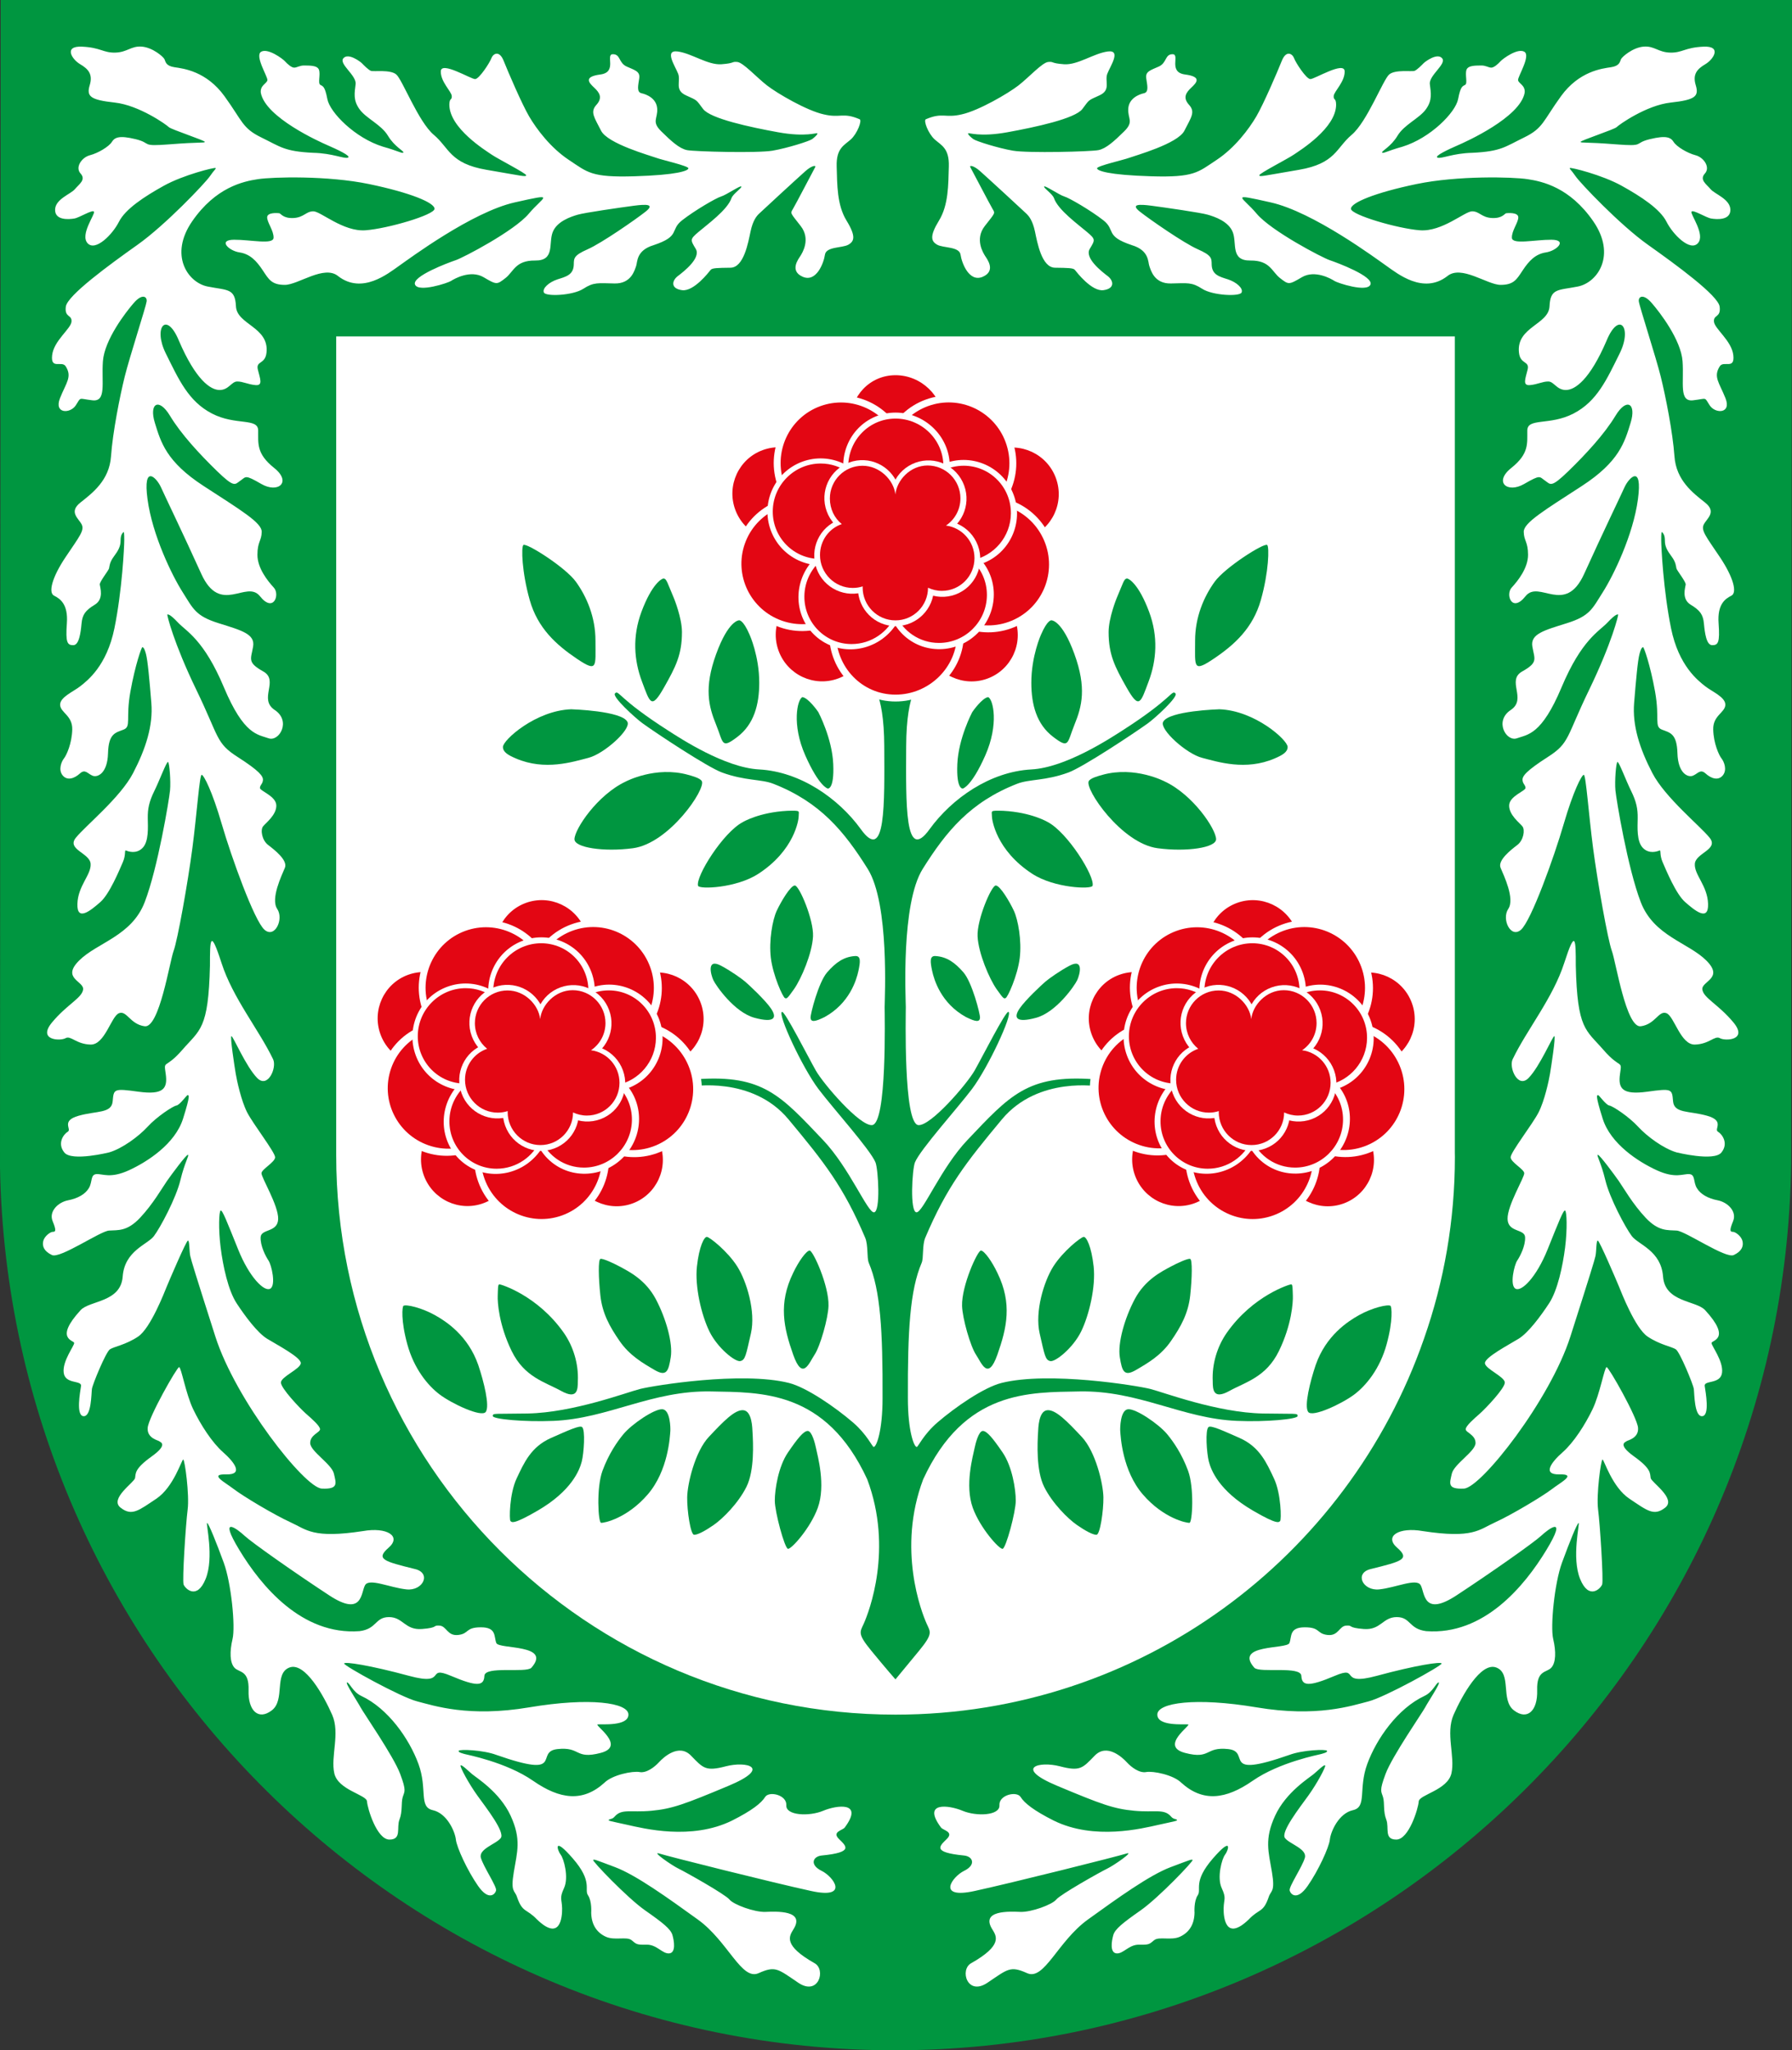 <?xml version="1.0" encoding="UTF-8" standalone="no"?>
<!-- Generator: Adobe Illustrator 23.0.3, SVG Export Plug-In . SVG Version: 6.00 Build 0)  -->

<svg
   version="1.1"
   x="0px"
   y="0px"
   viewBox="0 0 526.52 602.42"
   xml:space="preserve"
   id="svg1067"
   sodipodi:docname="AUT_Hart_bei_Graz_COA.svg"
   width="526.52"
   height="602.42"
   inkscape:version="1.2 (dc2aeda, 2022-05-15)"
   xmlns:inkscape="http://www.inkscape.org/namespaces/inkscape"
   xmlns:sodipodi="http://sodipodi.sourceforge.net/DTD/sodipodi-0.dtd"
   xmlns="http://www.w3.org/2000/svg"
   xmlns:svg="http://www.w3.org/2000/svg"><rect x="0" y="0" width="526.52" height="602.42" fill="#333333" stroke="none"/><defs
   id="defs1071" /><sodipodi:namedview
   id="namedview1069"
   pagecolor="#ffffff"
   bordercolor="#000000"
   borderopacity="0.25"
   inkscape:showpageshadow="2"
   inkscape:pageopacity="0.0"
   inkscape:pagecheckerboard="0"
   inkscape:deskcolor="#d1d1d1"
   showgrid="false"
   inkscape:current-layer="svg1067" />
<style
   type="text/css"
   id="style735">
	.st0{fill:none;}
	.st1{fill:#009640;}
	.st2{fill:#E30613;}
	.st3{fill:#FFFFFF;}
</style>

<g
   id="wappen"
   transform="translate(-98.85,-98.54)">
	<g
   id="bord">
		<path
   class="st1"
   d="m 99.05,98.55 -0.2,342.81 c 2.37,143.16 119.15,259.6 262.87,259.6 144.03,0 261.5,-116.93 263.4,-260.52 0.01,-0.01 0.25,-341.9 0.25,-341.9 H 99.05 Z"
   id="path768" />
		<path
   class="st3"
   d="m 526.32,438.47 c 0,-0.42 -0.01,-0.84 -0.02,-1.26 V 197.39 H 197.63 v 240.53 0 c 0,90.81 73.58,164.42 164.34,164.42 71.87,0 132.96,-46.17 155.28,-110.48 5.87,-16.72 9.07,-34.69 9.07,-53.39 z"
   id="path770" />
	</g>
	<g
   id="flechte">
		<path
   class="st3"
   d="m 351.43,133.58 c 0.77,0.33 -0.69,4.22 -2.61,5.94 -1.92,1.72 -4.3,2.56 -4.14,7.91 0.16,5.35 0.06,11.29 2.89,15.92 2.83,4.63 2.3,6.1 0.52,7.1 -1.78,1 -6.52,0.5 -6.86,2.94 -0.35,2.44 -2.54,8.22 -6.53,6.47 -3.99,-1.75 -1.22,-5.25 -0.69,-6.1 0.53,-0.84 3.14,-4.91 0.09,-8.82 -3.05,-3.91 -3.08,-3.66 -2.29,-4.97 0.79,-1.31 6.22,-11.73 6.56,-12.32 0.35,-0.59 -0.91,-0.56 -2.86,1.16 -1.95,1.72 -13.13,12.01 -13.72,12.6 -0.6,0.59 -1.73,1.88 -2.42,5.16 -0.69,3.28 -1.98,10.57 -5.87,10.63 -3.89,0.06 -5.4,0.06 -5.87,0.66 -0.47,0.59 -4.93,6.41 -8.38,5.94 -3.45,-0.47 -2.98,-2.81 -1.26,-4.13 1.73,-1.31 6.91,-5.32 5.28,-8.01 -1.63,-2.69 -1.7,-2.81 0.78,-4.94 2.48,-2.13 8.57,-6.5 9.73,-9.98 0.53,-1.34 3.01,-2.88 2.89,-3.38 -0.13,-0.5 -4.49,2.5 -5.93,2.91 -1.44,0.41 -7.82,4.13 -11.49,7.01 -3.67,2.88 -0.35,4.63 -8.35,7.29 -5.18,1.56 -4.71,4.97 -5.15,6.16 -0.44,1.19 -1.41,5.19 -6.31,5.1 -4.9,-0.09 -6.12,-0.44 -9.2,1.56 -3.08,2 -11.05,2.35 -11.59,1.09 -0.53,-1.25 1.57,-3.06 3.99,-3.85 2.42,-0.78 4.74,-1.28 4.8,-4.38 0.03,-1.85 -0.03,-2.66 4.08,-4.47 4.11,-1.81 14.1,-8.76 16.96,-11.01 2.86,-2.25 0.41,-2.28 -3.39,-1.78 -3.8,0.5 -14.44,2.03 -16.48,2.63 -2.04,0.59 -6.22,1.97 -7.41,5.25 -1.19,3.28 0.72,8.29 -5.12,8.22 -5.84,-0.06 -6.28,3.28 -8.76,5.19 -2.48,1.91 -2.51,2 -6.37,-0.28 -3.86,-2.28 -8.7,0.5 -9.58,1.09 -0.88,0.59 -9.61,3.47 -10.58,1.06 -0.97,-2.41 9.8,-6.44 11.96,-7.16 2.17,-0.72 17.24,-8.6 21.48,-13.67 4.24,-5.07 8.38,-6.13 -4.14,-3.31 -12.53,2.81 -30.9,16.48 -34.07,18.7 -3.17,2.22 -10.74,8.38 -17.77,3 -4.11,-3.47 -11.77,2.53 -15.7,2.53 -3.93,0 -4.74,-1.63 -6.53,-4.32 -1.79,-2.69 -3.67,-4.75 -6.81,-5.22 -3.14,-0.47 -6.44,-3.69 -1.6,-3.72 4.84,-0.03 11.52,1.53 11.62,-0.56 0.09,-2.1 -1.92,-4.53 -1.88,-6.04 0.03,-1.5 3.08,-1.25 3.55,-1.19 0.47,0.06 1.1,1.56 4.18,1.41 3.08,-0.16 3.67,-1.97 5.84,-1.97 2.17,0 8.79,6.07 15.35,5.57 6.56,-0.5 20.16,-4.5 20.25,-6.29 0.09,-1.79 -7.06,-4.75 -19.25,-7.29 -12.18,-2.53 -28.23,-2.1 -32.62,-1.44 -4.39,0.66 -12.43,2.41 -19.31,12.35 -6.88,9.94 -1.32,18.04 4.52,19.2 5.84,1.16 8.07,0.44 8.32,5.82 0.25,5.38 9.77,6.04 8.98,13.57 -0.38,3.6 -3.2,2.35 -2.54,5.04 0.66,2.69 1.57,4.75 -0.72,4.53 -2.29,-0.22 -3.64,-1.06 -5.34,-1.06 -1.7,0 -2.48,2.5 -5.18,2.5 -2.7,0 -7.03,-3 -11.96,-14.48 -3.64,-8.85 -7.66,-3.94 -3.86,3.72 3.8,7.66 6.64,14.1 13.59,17.69 6.95,3.59 13.52,1.17 13.56,4.96 0.04,3.79 -0.59,6.8 4.69,11.01 5.28,4.21 1.13,7.55 -3.77,4.71 -4.9,-2.84 -4.44,-2.13 -6.11,-1 -1.67,1.13 -1.67,2.29 -6.87,-2.75 -5.19,-5.05 -10.59,-10.88 -13.86,-16.3 -3.27,-5.42 -6.2,-3.63 -4.44,2.08 1.76,5.71 3.35,11.43 14.32,18.56 10.97,7.13 17.12,10.8 17.08,13.47 -0.04,2.67 -1.26,2.88 -1.26,6.76 0,3.88 2.93,7.59 4.81,9.63 1.88,2.04 -0.08,7.55 -4.06,2.54 -3.98,-5 -11.64,5.8 -17.25,-6.59 -5.61,-12.38 -10.59,-22.64 -11.85,-25.44 -1.26,-2.8 -5.36,-7.01 -3.94,3.54 1.42,10.55 7.2,22.39 10.3,27.27 3.1,4.88 3.77,7.01 10.55,9.13 6.78,2.13 10.8,3.17 10.17,6.88 -0.63,3.71 -1.8,4.63 2.97,7.3 4.77,2.67 -1.51,8.09 3.39,11.34 4.9,3.25 1.3,9.42 -1.84,8.3 -3.14,-1.13 -7.2,-0.92 -13.1,-14.97 -5.9,-14.05 -11.05,-16.43 -13.52,-19.06 -2.47,-2.63 -2.93,-2.34 -3.1,-2.34 -0.17,0 1.8,8.26 8.54,22.18 6.74,13.92 5.65,15.55 12.1,19.68 6.45,4.13 7.54,5.67 7.45,6.8 -0.08,1.13 -0.84,1.38 -0.88,2.29 -0.04,0.92 4.77,2.38 4.81,5.17 0.04,2.79 -3.06,5.09 -3.89,6.13 -0.84,1.04 -0.33,4.09 1.47,5.46 1.8,1.38 5.86,4.5 4.94,6.71 -0.92,2.21 -4.27,9.09 -2.26,12.09 2.01,3 -0.71,8.76 -3.73,6.13 -3.01,-2.63 -9.75,-21.39 -12.56,-31.06 -2.81,-9.67 -5.28,-14.43 -5.9,-14.47 -0.63,-0.04 -1.42,11.47 -2.72,21.43 -1.3,9.97 -4.35,27.15 -5.53,30.31 -1.17,3.17 -4.19,22.73 -8.5,22.14 -4.31,-0.59 -5.23,-4.71 -7.54,-3.84 -2.3,0.88 -4.14,9.34 -8.37,9.22 -4.23,-0.12 -5.82,-2.75 -7.33,-1.88 -1.51,0.88 -8.37,0.67 -3.98,-4.63 4.4,-5.3 8.75,-7.13 9.13,-9.63 0.38,-2.5 -6.49,-3.25 -1.17,-8.55 5.32,-5.3 15.41,-7.17 19.26,-17.14 3.85,-9.97 7.2,-30.19 7.45,-32.86 0.25,-2.67 -0.17,-8.13 -0.59,-8.34 -0.42,-0.21 -2.47,5.38 -4.02,8.51 -1.55,3.13 -1.97,5.3 -1.93,8.01 0.04,2.71 0.33,6.8 -1.51,8.71 -1.84,1.92 -4.27,1.04 -4.86,0.79 -0.59,-0.25 0.04,1.13 -0.96,3.42 -1,2.29 -3.89,9.34 -6.61,11.72 -2.72,2.38 -6.91,5.92 -6.74,0.54 0.17,-5.38 4.1,-8.55 3.89,-11.76 -0.21,-3.21 -7.12,-4.21 -4.35,-7.67 2.76,-3.46 13.06,-11.76 16.83,-19.01 3.77,-7.25 5.9,-14.01 5.36,-20.6 -0.54,-6.59 -1.05,-12.47 -1.59,-14.43 -0.54,-1.96 -0.84,-1.88 -1.05,-1.96 -0.21,-0.08 -2.09,5.13 -3.52,13.09 -1.42,7.96 0.33,10.22 -2.01,11.13 -2.34,0.92 -4.4,1.08 -4.56,6.96 -0.16,5.88 -3.06,7.17 -4.52,6.59 -1.47,-0.58 -2.18,-2.08 -3.73,-0.67 -1.55,1.42 -3.68,2.25 -5.07,0.58 -1.38,-1.67 -0.33,-4.13 0.38,-5 0.71,-0.88 2.34,-4.38 2.43,-8.51 0.09,-4.13 -3.47,-4.92 -3.56,-7.21 -0.08,-2.29 3.89,-3.88 5.94,-5.5 2.05,-1.63 7.75,-5.92 10.01,-17.01 2.26,-11.09 2.89,-23.93 2.89,-25.85 0,-1.92 -0.04,-2.71 -0.33,-2.34 -0.29,0.38 -0.75,0.79 -0.75,2.46 0,1.67 -0.67,2.88 -1.97,4.63 -1.3,1.75 -1.26,2.84 -1.42,3.5 -0.17,0.67 -2.81,3.92 -2.72,4.75 0.08,0.83 1.3,4.25 -1.47,5.92 -2.76,1.67 -3.64,2.88 -3.89,5.55 -0.25,2.67 -0.71,6.34 -2.43,6.34 -1.72,0 -2.3,-0.71 -1.88,-6.42 0.42,-5.71 -2.05,-7.26 -3.77,-8.13 -1.72,-0.88 -0.63,-5.34 3.43,-11.38 4.06,-6.05 5.57,-7.8 4.69,-9.55 -0.88,-1.75 -3.89,-3.63 -0.38,-6.42 3.52,-2.79 8.5,-6.5 9,-13.59 0.5,-7.09 2.6,-17.64 4.02,-23.39 1.42,-5.75 6.28,-20.68 6.45,-22.14 0.17,-1.46 -1.34,-2.34 -3.77,0.46 -2.43,2.79 -8.62,10.84 -9.08,17.14 -0.46,6.3 1.13,11.97 -3.1,11.47 -4.23,-0.5 -3.22,-1.08 -4.86,1.46 -1.63,2.54 -6.49,2.54 -4.65,-2.08 1.84,-4.63 3.64,-6.25 1.67,-9.38 -1.13,-1.75 -4.44,1.08 -3.98,-3.21 0.46,-4.29 5.48,-7.76 5.69,-9.88 0.21,-2.13 -2.09,-1.13 -1.67,-4.42 0.42,-3.29 12.77,-12.3 21.06,-18.18 8.29,-5.88 19.97,-18.22 21.27,-20.14 1.3,-1.92 1.88,-2.17 1.67,-2.42 -0.21,-0.25 -9.42,2 -15.2,5.21 -5.78,3.21 -11.3,6.84 -13.19,10.59 -1.89,3.75 -6.91,8.8 -9.21,6.3 -2.3,-2.5 2.26,-8.51 1.88,-9.26 -0.38,-0.75 -4.27,1.75 -5.78,2 -1.51,0.25 -5.65,0.63 -5.65,-2.54 0,-3.17 4.61,-4.63 5.82,-6.09 1.21,-1.46 3.35,-2.75 1.67,-4.59 -1.67,-1.83 0.33,-4.75 2.76,-5.38 2.43,-0.63 5.57,-2.54 6.41,-3.88 0.84,-1.33 2.09,-2.04 7.03,-0.83 4.94,1.21 1.13,2.21 10.09,1.5 8.96,-0.71 10.09,-0.33 10.22,-0.71 0.13,-0.38 -9.96,-3.67 -10.59,-4.34 -0.63,-0.67 -8.71,-6.42 -15.87,-7.21 -7.16,-0.79 -8.37,-1.79 -7.37,-5.09 1,-3.29 -0.46,-4.8 -2.85,-6.21 -2.39,-1.42 -4.9,-5.38 0.59,-5.13 5.48,0.25 6.2,1.83 9.75,1.75 3.56,-0.08 4.65,-2.02 7.83,-1.76 3.18,0.26 6.32,2.97 6.66,3.72 0.33,0.75 0.38,1.96 2.97,2.34 2.6,0.38 9.34,1.17 14.65,8.51 5.32,7.34 5.19,9.38 10.84,12.13 5.65,2.75 6.74,4.09 15.2,4.5 5.78,0.13 9.04,1.83 10.22,1.42 1.17,-0.42 -3.35,-2.5 -5.86,-3.59 -2.51,-1.08 -18.34,-8.21 -19.72,-15.43 -0.29,-2.25 1.8,-2.75 1.93,-3.75 0.13,-1 -3.81,-7.17 -1.84,-8.34 1.97,-1.17 6.36,2.08 6.99,2.79 0.63,0.71 1.93,1.92 2.76,1.88 0.84,-0.04 1.63,-0.67 2.93,-0.63 1.3,0.04 3.81,-0.13 4.31,1.25 0.5,1.38 -0.38,3.96 0.38,4.42 0.75,0.46 1.34,0.29 2.09,4.21 0.75,3.92 8.12,11.43 16.33,13.97 4.61,1.29 5.74,2.13 5.99,1.71 0.25,-0.42 -2.55,-1.63 -4.52,-4.92 -1.97,-3.29 -6.36,-5.05 -8.33,-7.76 -1.97,-2.71 -1.47,-4.84 -1.17,-7.42 0.29,-2.59 -5.02,-5.92 -3.6,-7.59 1.42,-1.67 4.94,0.96 5.44,1.46 0.5,0.5 1.88,1.96 2.68,2.25 0.8,0.29 5.61,-0.46 7.41,1.04 1.8,1.5 6.49,13.93 11.05,17.76 4.56,3.84 4.69,8.42 15.45,10.26 10.76,1.84 11.51,2.13 11.68,1.63 0.17,-0.5 -8.33,-4.84 -10.09,-6.05 -1.76,-1.21 -12.52,-7.8 -12.48,-14.76 0.04,-2.04 0.8,-1.17 0.71,-2.5 -0.08,-1.33 -3.31,-4.17 -3.22,-7.26 0.08,-3.09 8.88,2.34 10.09,2.29 1.21,-0.04 4.31,-4.84 4.77,-6.13 0.46,-1.29 2.3,-2.5 3.6,0.75 1.3,3.25 5.32,12.63 7.49,16.35 2.18,3.71 6.32,9.26 11.76,12.84 5.44,3.59 6.45,5.13 19.13,4.75 12.69,-0.38 15.87,-1.63 15.91,-2.34 0.04,-0.71 -7.79,-2.46 -9.46,-3.09 -1.67,-0.63 -14.28,-4.13 -16.2,-7.96 -1.93,-3.84 -3.31,-5.46 -1.38,-7.59 1.93,-2.13 0.88,-3.63 -0.63,-5.05 -1.51,-1.42 -3.31,-3.21 1.8,-3.88 5.11,-0.67 1.38,-5.96 3.68,-5.96 2.3,0 1.63,2.54 4.06,3.63 2.43,1.08 3.98,1.42 3.68,3.46 -0.29,2.04 -0.84,4.04 0.67,4.38 1.51,0.33 4.4,1.5 4.61,4.5 0.21,3 -1.76,3.79 1.21,6.71 2.97,2.92 5.32,5.05 7.54,5.5 2.22,0.45 20.77,0.92 25.12,0.17 4.35,-0.75 10.84,-2.79 11.68,-3.42 0.84,-0.63 1.63,-1.38 1.51,-1.67 -0.13,-0.29 -3.31,1.17 -11.56,-0.33 -8.25,-1.5 -19.89,-4 -22.02,-6.84 -2.14,-2.84 -1.55,-2.42 -5.02,-4 -3.47,-1.58 -1.47,-4.13 -2.3,-6.34 -0.84,-2.21 -4.23,-7.09 -0.13,-6.55 4.1,0.54 8.83,4.04 12.85,3.75 4.02,-0.29 2.89,-0.83 4.65,-0.67 1.76,0.17 5.65,4.5 8.71,6.88 3.06,2.38 11.72,7.42 16.66,8.51 4.97,1.19 5.6,-0.69 10.58,1.44 z"
   id="path773" />
		<path
   class="st3"
   d="m 370.88,133.58 c -0.77,0.33 0.69,4.22 2.61,5.94 1.92,1.72 4.3,2.56 4.14,7.91 -0.16,5.35 -0.06,11.29 -2.89,15.92 -2.83,4.63 -2.3,6.1 -0.52,7.1 1.78,1 6.52,0.5 6.86,2.94 0.35,2.44 2.54,8.22 6.53,6.47 3.99,-1.75 1.22,-5.25 0.69,-6.1 -0.53,-0.85 -3.14,-4.91 -0.09,-8.82 3.05,-3.91 3.08,-3.66 2.29,-4.97 -0.78,-1.31 -6.22,-11.73 -6.56,-12.32 -0.34,-0.59 0.91,-0.56 2.86,1.16 1.95,1.72 13.13,12.01 13.72,12.6 0.59,0.59 1.73,1.88 2.42,5.16 0.69,3.28 1.98,10.57 5.87,10.63 3.89,0.06 5.4,0.06 5.87,0.66 0.47,0.59 4.93,6.41 8.38,5.94 3.45,-0.47 2.98,-2.81 1.26,-4.13 -1.73,-1.31 -6.91,-5.32 -5.28,-8.01 1.63,-2.69 1.7,-2.81 -0.79,-4.94 -2.49,-2.13 -8.57,-6.5 -9.73,-9.98 -0.53,-1.34 -3.01,-2.88 -2.89,-3.38 0.13,-0.5 4.49,2.5 5.93,2.91 1.44,0.41 7.82,4.13 11.49,7.01 3.67,2.88 0.35,4.63 8.35,7.29 5.18,1.56 4.71,4.97 5.15,6.16 0.44,1.19 1.41,5.19 6.31,5.1 4.9,-0.09 6.12,-0.44 9.2,1.56 3.08,2 11.05,2.35 11.59,1.09 0.54,-1.26 -1.57,-3.06 -3.99,-3.85 -2.42,-0.78 -4.74,-1.28 -4.8,-4.38 -0.03,-1.85 0.03,-2.66 -4.08,-4.47 -4.11,-1.81 -14.1,-8.76 -16.96,-11.01 -2.86,-2.25 -0.41,-2.28 3.39,-1.78 3.8,0.5 14.44,2.03 16.48,2.63 2.04,0.59 6.22,1.97 7.41,5.25 1.19,3.28 -0.72,8.29 5.12,8.22 5.84,-0.06 6.28,3.28 8.76,5.19 2.48,1.91 2.51,2 6.37,-0.28 3.86,-2.28 8.7,0.5 9.58,1.09 0.88,0.59 9.61,3.47 10.58,1.06 0.97,-2.41 -9.8,-6.44 -11.96,-7.16 -2.17,-0.72 -17.24,-8.6 -21.48,-13.67 -4.24,-5.07 -8.38,-6.13 4.14,-3.31 12.53,2.81 30.9,16.48 34.07,18.7 3.17,2.22 10.74,8.38 17.77,3 4.11,-3.47 11.77,2.53 15.7,2.53 3.93,0 4.74,-1.63 6.53,-4.32 1.79,-2.69 3.67,-4.75 6.81,-5.22 3.14,-0.47 6.44,-3.69 1.6,-3.72 -4.84,-0.03 -11.52,1.53 -11.62,-0.56 -0.09,-2.1 1.92,-4.53 1.88,-6.04 -0.03,-1.5 -3.08,-1.25 -3.55,-1.19 -0.47,0.06 -1.1,1.56 -4.18,1.41 -3.08,-0.15 -3.67,-1.97 -5.84,-1.97 -2.17,0 -8.79,6.07 -15.35,5.57 -6.56,-0.5 -20.16,-4.5 -20.25,-6.29 -0.09,-1.79 7.06,-4.75 19.25,-7.29 12.18,-2.53 28.23,-2.1 32.62,-1.44 4.4,0.66 12.43,2.41 19.31,12.35 6.88,9.94 1.32,18.04 -4.52,19.2 -5.84,1.16 -8.07,0.44 -8.32,5.82 -0.25,5.38 -9.77,6.04 -8.98,13.57 0.38,3.6 3.2,2.35 2.54,5.04 -0.66,2.69 -1.57,4.75 0.72,4.53 2.29,-0.22 3.64,-1.06 5.34,-1.06 1.7,0 2.48,2.5 5.18,2.5 2.7,0 7.03,-3 11.96,-14.48 3.64,-8.85 7.66,-3.94 3.86,3.72 -3.8,7.66 -6.64,14.1 -13.59,17.69 -6.95,3.59 -13.52,1.17 -13.56,4.96 -0.04,3.79 0.59,6.8 -4.69,11.01 -5.28,4.21 -1.13,7.55 3.77,4.71 4.9,-2.84 4.44,-2.13 6.11,-1 1.67,1.13 1.67,2.29 6.87,-2.75 5.19,-5.05 10.59,-10.88 13.86,-16.3 3.27,-5.42 6.2,-3.63 4.44,2.08 -1.76,5.71 -3.35,11.43 -14.32,18.56 -10.97,7.13 -17.12,10.8 -17.08,13.47 0.04,2.67 1.26,2.88 1.26,6.76 0,3.88 -2.93,7.59 -4.81,9.63 -1.88,2.04 0.08,7.55 4.06,2.54 3.98,-5 11.64,5.8 17.25,-6.59 5.61,-12.38 10.59,-22.64 11.85,-25.44 1.26,-2.8 5.36,-7.01 3.94,3.54 -1.42,10.55 -7.2,22.39 -10.3,27.27 -3.1,4.88 -3.77,7.01 -10.55,9.13 -6.78,2.13 -10.8,3.17 -10.17,6.88 0.63,3.71 1.8,4.63 -2.97,7.3 -4.77,2.67 1.51,8.09 -3.39,11.34 -4.9,3.25 -1.3,9.42 1.84,8.3 3.14,-1.13 7.2,-0.92 13.1,-14.97 5.9,-14.05 11.05,-16.43 13.52,-19.06 2.47,-2.63 2.93,-2.34 3.1,-2.34 0.17,0 -1.8,8.26 -8.54,22.18 -6.74,13.92 -5.65,15.55 -12.1,19.68 -6.45,4.13 -7.54,5.67 -7.45,6.8 0.08,1.13 0.84,1.38 0.88,2.29 0.04,0.92 -4.77,2.38 -4.81,5.17 -0.04,2.79 3.06,5.09 3.89,6.13 0.84,1.04 0.33,4.09 -1.47,5.46 -1.8,1.38 -5.86,4.5 -4.94,6.71 0.92,2.21 4.27,9.09 2.26,12.09 -2.01,3 0.71,8.76 3.73,6.13 3.01,-2.63 9.75,-21.39 12.56,-31.06 2.81,-9.67 5.28,-14.43 5.9,-14.47 0.63,-0.04 1.42,11.47 2.72,21.43 1.3,9.97 4.35,27.15 5.53,30.31 1.18,3.16 4.19,22.73 8.5,22.14 4.31,-0.59 5.23,-4.71 7.54,-3.84 2.3,0.88 4.14,9.34 8.37,9.22 4.23,-0.13 5.82,-2.75 7.33,-1.88 1.51,0.88 8.37,0.67 3.98,-4.63 -4.4,-5.3 -8.75,-7.13 -9.13,-9.63 -0.38,-2.5 6.49,-3.25 1.17,-8.55 -5.32,-5.3 -15.41,-7.17 -19.26,-17.14 -3.85,-9.97 -7.2,-30.19 -7.45,-32.86 -0.25,-2.67 0.17,-8.13 0.59,-8.34 0.42,-0.21 2.47,5.38 4.02,8.51 1.55,3.13 1.97,5.3 1.93,8.01 -0.04,2.71 -0.33,6.8 1.51,8.71 1.84,1.92 4.27,1.04 4.86,0.79 0.59,-0.25 -0.04,1.13 0.96,3.42 1,2.29 3.89,9.34 6.61,11.72 2.72,2.38 6.91,5.92 6.74,0.54 -0.17,-5.38 -4.1,-8.55 -3.89,-11.76 0.21,-3.21 7.12,-4.21 4.35,-7.67 -2.76,-3.46 -13.06,-11.76 -16.83,-19.01 -3.77,-7.25 -5.9,-14.01 -5.36,-20.6 0.54,-6.59 1.05,-12.47 1.59,-14.43 0.54,-1.96 0.84,-1.88 1.05,-1.96 0.21,-0.08 2.09,5.13 3.52,13.09 1.42,7.96 -0.33,10.22 2.01,11.13 2.34,0.92 4.4,1.08 4.56,6.96 0.17,5.88 3.06,7.17 4.52,6.59 1.47,-0.58 2.18,-2.08 3.73,-0.67 1.55,1.42 3.68,2.25 5.07,0.58 1.38,-1.67 0.33,-4.13 -0.38,-5 -0.71,-0.88 -2.34,-4.38 -2.43,-8.51 -0.09,-4.13 3.47,-4.92 3.56,-7.21 0.08,-2.29 -3.89,-3.88 -5.94,-5.5 -2.05,-1.63 -7.75,-5.92 -10.01,-17.01 -2.26,-11.09 -2.89,-23.93 -2.89,-25.85 0,-1.92 0.04,-2.71 0.33,-2.34 0.29,0.38 0.75,0.79 0.75,2.46 0,1.67 0.67,2.88 1.97,4.63 1.3,1.75 1.26,2.84 1.42,3.5 0.17,0.67 2.81,3.92 2.72,4.75 -0.09,0.83 -1.3,4.25 1.47,5.92 2.76,1.67 3.64,2.88 3.89,5.55 0.25,2.67 0.71,6.34 2.43,6.34 1.72,0 2.3,-0.71 1.88,-6.42 -0.42,-5.71 2.05,-7.26 3.77,-8.13 1.72,-0.88 0.63,-5.34 -3.43,-11.38 -4.06,-6.05 -5.57,-7.8 -4.69,-9.55 0.88,-1.75 3.89,-3.63 0.38,-6.42 -3.52,-2.79 -8.5,-6.5 -9,-13.59 -0.5,-7.09 -2.6,-17.64 -4.02,-23.39 -1.42,-5.75 -6.28,-20.68 -6.45,-22.14 -0.17,-1.46 1.34,-2.34 3.77,0.46 2.43,2.79 8.62,10.84 9.08,17.14 0.46,6.3 -1.13,11.97 3.1,11.47 4.23,-0.5 3.22,-1.08 4.86,1.46 1.63,2.54 6.49,2.54 4.65,-2.08 -1.84,-4.62 -3.64,-6.25 -1.67,-9.38 1.13,-1.75 4.44,1.08 3.98,-3.21 -0.46,-4.29 -5.48,-7.76 -5.69,-9.88 -0.21,-2.13 2.09,-1.13 1.67,-4.42 -0.42,-3.29 -12.77,-12.3 -21.06,-18.18 -8.29,-5.88 -19.97,-18.22 -21.27,-20.14 -1.3,-1.92 -1.88,-2.17 -1.67,-2.42 0.21,-0.25 9.42,2 15.2,5.21 5.78,3.21 11.3,6.84 13.19,10.59 1.89,3.75 6.91,8.8 9.21,6.3 2.3,-2.5 -2.26,-8.51 -1.88,-9.26 0.38,-0.75 4.27,1.75 5.78,2 1.51,0.25 5.65,0.63 5.65,-2.54 0,-3.17 -4.61,-4.63 -5.82,-6.09 -1.21,-1.46 -3.35,-2.75 -1.67,-4.59 1.67,-1.83 -0.33,-4.75 -2.76,-5.38 -2.43,-0.63 -5.57,-2.54 -6.41,-3.88 -0.84,-1.33 -2.09,-2.04 -7.03,-0.83 -4.94,1.21 -1.13,2.21 -10.09,1.5 -8.96,-0.71 -10.09,-0.33 -10.22,-0.71 -0.13,-0.38 9.96,-3.67 10.59,-4.34 0.63,-0.67 8.71,-6.42 15.87,-7.21 7.16,-0.79 8.37,-1.79 7.37,-5.09 -1,-3.29 0.46,-4.8 2.85,-6.21 2.39,-1.42 4.9,-5.38 -0.59,-5.13 -5.48,0.25 -6.2,1.83 -9.75,1.75 -3.56,-0.08 -4.65,-2.02 -7.83,-1.76 -3.18,0.26 -6.32,2.97 -6.66,3.72 -0.33,0.75 -0.38,1.96 -2.97,2.34 -2.59,0.38 -9.34,1.17 -14.65,8.51 -5.32,7.34 -5.19,9.38 -10.84,12.13 -5.65,2.75 -6.74,4.09 -15.2,4.5 -5.78,0.13 -9.04,1.83 -10.22,1.42 -1.18,-0.41 3.35,-2.5 5.86,-3.59 2.51,-1.08 18.34,-8.21 19.72,-15.43 0.29,-2.25 -1.8,-2.75 -1.93,-3.75 -0.13,-1 3.81,-7.17 1.84,-8.34 -1.97,-1.17 -6.36,2.08 -6.99,2.79 -0.63,0.71 -1.93,1.92 -2.76,1.88 -0.84,-0.04 -1.63,-0.67 -2.93,-0.63 -1.3,0.04 -3.81,-0.13 -4.31,1.25 -0.5,1.38 0.38,3.96 -0.38,4.42 -0.75,0.46 -1.34,0.29 -2.09,4.21 -0.75,3.92 -8.12,11.43 -16.33,13.97 -4.61,1.29 -5.74,2.13 -5.99,1.71 -0.25,-0.42 2.55,-1.63 4.52,-4.92 1.97,-3.29 6.36,-5.05 8.33,-7.76 1.97,-2.71 1.47,-4.84 1.17,-7.42 -0.29,-2.59 5.02,-5.92 3.6,-7.59 -1.42,-1.67 -4.94,0.96 -5.44,1.46 -0.5,0.5 -1.88,1.96 -2.68,2.25 -0.8,0.29 -5.61,-0.46 -7.41,1.04 -1.8,1.5 -6.49,13.93 -11.05,17.76 -4.56,3.84 -4.69,8.42 -15.45,10.26 -10.76,1.83 -11.51,2.13 -11.68,1.63 -0.17,-0.5 8.33,-4.84 10.09,-6.05 1.76,-1.21 12.52,-7.8 12.48,-14.76 -0.04,-2.04 -0.8,-1.17 -0.71,-2.5 0.08,-1.33 3.31,-4.17 3.22,-7.26 -0.08,-3.09 -8.88,2.34 -10.09,2.29 -1.21,-0.04 -4.31,-4.84 -4.77,-6.13 -0.46,-1.29 -2.3,-2.5 -3.6,0.75 -1.3,3.25 -5.32,12.63 -7.49,16.35 -2.18,3.71 -6.32,9.26 -11.76,12.84 -5.44,3.59 -6.45,5.13 -19.13,4.75 -12.69,-0.38 -15.87,-1.63 -15.91,-2.34 -0.04,-0.71 7.79,-2.46 9.46,-3.09 1.67,-0.63 14.28,-4.13 16.2,-7.96 1.93,-3.84 3.31,-5.46 1.38,-7.59 -1.93,-2.13 -0.88,-3.63 0.63,-5.05 1.51,-1.42 3.31,-3.21 -1.8,-3.88 -5.11,-0.67 -1.38,-5.96 -3.68,-5.96 -2.3,0 -1.63,2.54 -4.06,3.63 -2.43,1.09 -3.98,1.42 -3.68,3.46 0.29,2.04 0.84,4.04 -0.67,4.38 -1.51,0.33 -4.4,1.5 -4.61,4.5 -0.21,3 1.76,3.79 -1.21,6.71 -2.97,2.92 -5.32,5.05 -7.54,5.5 -2.22,0.46 -20.77,0.92 -25.12,0.17 -4.35,-0.75 -10.84,-2.79 -11.68,-3.42 -0.84,-0.63 -1.63,-1.38 -1.51,-1.67 0.13,-0.29 3.31,1.17 11.56,-0.33 8.25,-1.5 19.89,-4 22.02,-6.84 2.14,-2.84 1.55,-2.42 5.02,-4 3.47,-1.58 1.47,-4.13 2.3,-6.34 0.84,-2.21 4.23,-7.09 0.13,-6.55 -4.1,0.54 -8.83,4.04 -12.85,3.75 -4.02,-0.29 -2.89,-0.83 -4.65,-0.67 -1.76,0.17 -5.65,4.5 -8.71,6.88 -3.06,2.38 -11.72,7.42 -16.66,8.51 -4.96,1.19 -5.59,-0.69 -10.57,1.44 z"
   id="path775" />
		<path
   class="st3"
   d="m 179.09,409.77 c 1.17,2.45 -1.53,8.71 -4.67,5.52 -3.3,-3.36 -7.05,-12.23 -7.56,-12.31 -0.5,-0.08 0.92,9.09 1.26,11.09 0.34,2 1.59,7.88 3.35,11.32 1.76,3.44 8.25,11.76 8.21,13.2 -0.04,1.44 -3.87,3.44 -4,4.63 -0.13,1.19 5.02,9.51 4.9,13.51 -0.13,4 -5.02,2.81 -5.15,5.32 -0.13,2.5 1.44,5.57 2.32,6.88 0.88,1.31 2.26,7.26 0.5,8.26 -1.76,1 -6.15,-3.38 -9.42,-11.51 -3.27,-8.13 -4.65,-11.7 -5.15,-11.45 -0.5,0.25 -0.69,5.44 0,10.88 0.69,5.44 2.2,12.57 4.71,16.39 2.51,3.82 6.09,8.63 8.92,10.38 2.83,1.75 10.17,5.57 9.92,7.26 -0.25,1.69 -5.84,3.94 -5.84,5.63 0,1.69 5.59,7.57 7.28,9.07 1.7,1.5 4.21,3.66 4.21,4.64 0,0.99 -2.89,1.61 -2.89,4.05 0,2.44 6.34,6.19 6.97,9.01 0.63,2.81 1.44,4.63 -3.58,4.38 -5.02,-0.25 -25.31,-26.02 -31.27,-44.72 -5.97,-18.7 -7.03,-22.2 -7.35,-23.58 -0.32,-1.38 -0.19,-4.63 -0.69,-4.57 -0.5,0.06 -5.53,11.82 -6.22,13.51 -0.69,1.69 -4.77,12.26 -8.42,14.7 -3.64,2.44 -7.1,2.94 -8.29,3.75 -1.19,0.81 -5.09,10.26 -5.28,11.63 -0.19,1.38 -0.13,8.13 -2.45,8.01 -2.32,-0.13 -1,-7.13 -0.75,-8.88 0.25,-1.75 -4.65,-0.44 -5.09,-3.88 -0.44,-3.44 3.14,-7.94 3.08,-8.76 -0.06,-0.82 -5.94,-1.1 1.88,-9.63 2.64,-2.88 11.81,-2.25 12.37,-9.88 0.57,-7.63 7.28,-9.38 9.17,-11.88 1.89,-2.5 6.53,-11.2 7.79,-16.45 1.26,-5.25 2.7,-7.38 2.2,-7.44 -0.5,-0.06 -4.84,5.82 -6.15,7.69 -1.32,1.88 -4.08,6.76 -7.91,10.82 -3.83,4.07 -6.47,3.57 -9.11,3.75 -2.64,0.19 -14.38,8.32 -16.77,7.19 -2.39,-1.13 -2.89,-2.63 -2.57,-4.07 0.32,-1.44 2.07,-2.75 2.83,-2.75 0.75,0 1.13,-0.25 -0.06,-3.13 -1.19,-2.88 1.63,-5.57 4.52,-6.13 2.89,-0.56 5.09,-1.81 6.15,-3.63 1.07,-1.81 0.38,-3.94 2.2,-4.07 1.82,-0.13 4.08,1.38 9.55,-1.13 5.47,-2.51 13.56,-7.76 15.89,-15.14 2.33,-7.38 1.63,-6.82 1.38,-6.94 -0.25,-0.13 -2.26,2.88 -3.33,3.06 -1.07,0.19 -5.78,3.31 -8.42,6.19 -2.64,2.88 -7.47,6.44 -11.3,7.57 0,0 -10.99,2.75 -13.19,0.06 -2.2,-2.69 -0.25,-5.38 1,-6.13 1.26,-0.75 -2.14,-3.19 3.2,-4.69 5.34,-1.5 9.67,-0.63 9.99,-4.25 0.32,-3.62 0.25,-3.82 7.6,-2.81 7.35,1 8.6,-0.94 7.98,-5.25 -0.63,-4.32 -0.25,-1.13 4.9,-7.07 5.15,-5.94 7.66,-5.94 8.1,-24.71 0,-7.69 0.06,-11.13 3.39,-0.81 3.32,10.33 10.99,19.61 15.16,28.3 z"
   id="path777" />
		<path
   class="st3"
   d="m 184.26,545.85 c 4.71,2.13 6.41,4.82 21.23,2.56 7.03,-1.25 11.43,1.5 7.54,4.88 -3.89,3.38 -1.38,4 7.66,6.25 5.02,1.13 2.51,6.5 -2.39,6 -4.9,-0.5 -10.93,-3.38 -12.18,-1.25 -1.25,2.13 -0.63,9.51 -10.55,3 -9.92,-6.5 -22.73,-15.51 -24.87,-17.51 -2.14,-2 -7.91,-6.35 -1.51,4.21 6.4,10.56 18.34,25.07 35.29,23.82 5.15,-0.63 4.52,-4.13 8.67,-4.13 4.14,0 4.65,3.88 9.67,3.5 5.02,-0.38 3.01,-1.13 5.15,-1 2.14,0.13 2.26,3.13 5.53,2.75 3.27,-0.38 2.01,-2.25 6.66,-2.25 4.65,0 3.77,2.75 4.52,4.63 0.75,1.88 16.45,0.25 10.3,7.26 -1.63,1.63 -13.67,-0.63 -13.81,2.38 -0.14,3.01 -2.14,3.25 -9.81,0 -7.67,-3.25 -0.75,3.13 -12.31,0 -11.56,-3.13 -18.97,-4.25 -19.09,-3.63 -0.13,0.63 16.58,9.88 21.48,11.13 4.9,1.25 15.07,4.75 32.91,1.75 17.83,-3 29.14,-1.38 29.14,2.13 0,3.5 -7.91,2.75 -9.04,2.88 -1.13,0.13 8.54,6.38 0.88,8.38 -7.66,2 -5.78,-1.88 -12.69,-1.13 -6.91,0.75 2.64,8.92 -17.96,1.71 -3.89,-1.46 -10.8,-1.71 -11.05,-1.21 -0.25,0.5 1.29,0.81 1.79,0.97 0.5,0.16 12.15,2.35 20.06,7.85 7.91,5.5 14.63,6.32 20.97,0.56 2.32,-2.31 8.29,-3.5 10.3,-3.13 2.01,0.38 4.4,-1.44 5.71,-2.88 1.32,-1.44 5.84,-5.63 9.42,-1.94 3.58,3.69 4.27,4.69 10.24,3.13 5.97,-1.56 13.75,0.31 0.75,5.75 -13,5.44 -16.58,6.76 -22.67,7.32 -6.09,0.56 -8.67,-0.69 -10.74,1.69 -0.69,0.81 -1.26,0.63 -1.7,0.94 -0.44,0.31 0.63,0.44 5.4,1.5 4.77,1.06 18.84,4.63 30.77,-1.25 5.84,-2.94 8.6,-5.13 9.73,-6.94 1.13,-1.81 6.41,-0.63 6.22,2.44 -0.19,3.06 6.78,3.32 10.8,1.63 4.02,-1.69 12.12,-2.81 6.34,4.94 -0.69,0.81 -3.77,1.25 -1.7,3.31 2.07,2.06 4.58,3.94 -5.02,4.88 -2.64,0.25 -3.64,2.75 -0.06,4.5 3.58,1.75 8.23,8.38 -3.01,5.94 -11.24,-2.44 -42.14,-10.2 -44.65,-11.01 -2.51,-0.81 3.58,3.44 5.65,4.44 2.07,1 13.75,7.57 14.95,9.07 1.2,1.5 7.35,3.75 10.55,3.63 3.2,-0.13 11.93,-0.56 8.16,5.25 -1.13,1.88 -3.01,4.57 6.28,9.82 3.45,1.88 1.19,9.76 -4.77,5.75 -5.96,-4.01 -6.66,-5.07 -11.68,-2.81 -5.02,2.25 -8.98,-9.38 -17.83,-15.76 -8.85,-6.38 -18.15,-13.07 -24.3,-15.39 -6.15,-2.31 -6.03,-2.31 -6.47,-2.13 -0.44,0.19 9.99,11.13 15.26,14.82 5.28,3.69 7.54,5.5 8.04,7.26 0.5,1.75 1.07,5.19 -0.94,5.38 -2.01,0.19 -3.64,-2.63 -6.66,-2.56 -3.01,0.06 -2.95,-0.13 -4.4,-1.31 -1.44,-1.19 -5.02,0.19 -7.66,-1.06 -2.64,-1.25 -4.14,-3.57 -4.21,-7.01 0,0 0.25,-3.38 -0.94,-5.13 -1.19,-1.75 1.51,-3.94 -4.46,-10.82 -5.97,-6.88 -4.52,-2.31 -3.58,-1.13 0.94,1.19 2.45,6.69 1,9.82 -1.44,3.13 -0.63,3.13 -0.57,5.94 0.06,2.81 -0.63,9.76 -7.35,3.32 -3.14,-3.32 -4.27,-1.88 -5.9,-6.63 -0.63,-2 -1.95,-1.31 -0.94,-7.32 1,-6 2.26,-9.63 -0.94,-16.57 -3.2,-6.94 -10.05,-11.13 -11.37,-12.26 -1.32,-1.13 -3.08,-2.88 -3.33,-2.5 -0.25,0.38 2.39,5.32 4.96,8.88 2.57,3.57 8.16,10.7 6.85,12.45 -1.32,1.75 -6.59,3.19 -5.84,5.82 0.75,2.63 4.71,8.44 4.46,9.57 -0.25,1.13 -2.14,3.19 -5.28,-1.31 -3.14,-4.5 -6.28,-11.32 -6.53,-13.64 -0.25,-2.31 -2.57,-7.69 -6.78,-8.63 -4.21,-0.94 -1.51,-6.19 -4.21,-13.57 -2.7,-7.38 -8.92,-16.32 -16.83,-20.01 -2.51,-1.19 -3.39,-3.88 -4.14,-3.94 -0.75,-0.06 3.14,5.75 3.96,7.32 0.82,1.56 9.67,14.32 11.62,19.51 1.95,5.19 1.26,5.13 0.75,6.88 -0.5,1.75 0,4.19 -0.94,6.57 -0.94,2.38 0.75,5.88 -2.95,5.88 -3.71,0 -6.47,-9.19 -6.59,-11.2 -0.13,-2 -8.48,-3.31 -9.61,-8.26 -1.13,-4.94 1.76,-11.76 -0.63,-17.2 -2.39,-5.44 -7.98,-15.64 -12.56,-13.89 -4.58,1.75 -1.19,9.51 -5.15,12.57 -3.96,3.06 -7.03,0.13 -6.85,-5.88 0.19,-6 -2.76,-5.13 -4.14,-6.63 -1.38,-1.5 -1.44,-4.75 -0.57,-8.44 0.88,-3.69 -0.38,-16.39 -2.57,-22.39 -2.2,-6 -4.46,-11.63 -4.9,-11.7 -0.44,-0.06 2.14,10.13 -0.44,16.45 -2.57,6.32 -6.03,2.81 -6.47,1.63 -0.44,-1.19 0.63,-17.7 1.19,-22.02 0.56,-4.32 -0.84,-14.7 -1.3,-14.7 -0.46,0 -2.79,8.11 -7.93,11.53 -5.15,3.42 -7.16,5.23 -10.49,2.6 -3.33,-2.63 4.02,-7.38 4.27,-8.69 0.25,-1.31 -0.31,-2.63 4.84,-6.32 5.15,-3.69 2.45,-4.25 2.26,-4.5 -0.19,-0.25 -3.64,-0.81 -3.39,-3.94 0.25,-3.13 8.6,-17.83 9.23,-17.83 0.63,0 1.95,7.82 4.14,12.38 2.19,4.56 5.53,9.76 8.79,12.63 3.26,2.87 6.15,6.63 0.94,6.5 -5.21,-0.13 -0.5,2.25 2.2,4.32 2.72,2.09 11.89,7.59 16.72,9.78 z"
   id="path779" />
		<path
   class="st3"
   d="m 543.29,409.77 c -1.17,2.45 1.53,8.71 4.67,5.52 3.3,-3.36 7.05,-12.23 7.56,-12.31 0.5,-0.08 -0.92,9.09 -1.26,11.09 -0.33,2 -1.59,7.88 -3.35,11.32 -1.76,3.44 -8.25,11.76 -8.21,13.2 0.04,1.44 3.87,3.44 4,4.63 0.13,1.19 -5.02,9.51 -4.9,13.51 0.13,4 5.02,2.81 5.15,5.32 0.13,2.5 -1.44,5.57 -2.32,6.88 -0.88,1.31 -2.26,7.26 -0.5,8.26 1.76,1 6.15,-3.38 9.42,-11.51 3.27,-8.13 4.65,-11.7 5.15,-11.45 0.5,0.25 0.69,5.44 0,10.88 -0.69,5.44 -2.2,12.57 -4.71,16.39 -2.51,3.82 -6.09,8.63 -8.92,10.38 -2.83,1.75 -10.17,5.57 -9.92,7.26 0.25,1.69 5.84,3.94 5.84,5.63 0,1.69 -5.59,7.57 -7.28,9.07 -1.7,1.5 -4.21,3.66 -4.21,4.64 0,0.99 2.89,1.61 2.89,4.05 0,2.44 -6.34,6.19 -6.97,9.01 -0.63,2.81 -1.44,4.63 3.58,4.38 5.02,-0.25 25.31,-26.02 31.27,-44.72 5.97,-18.7 7.03,-22.2 7.35,-23.58 0.31,-1.38 0.19,-4.63 0.69,-4.57 0.5,0.06 5.53,11.82 6.22,13.51 0.69,1.69 4.77,12.26 8.42,14.7 3.65,2.44 7.1,2.94 8.29,3.75 1.19,0.81 5.09,10.26 5.28,11.63 0.19,1.38 0.13,8.13 2.45,8.01 2.32,-0.13 1,-7.13 0.75,-8.88 -0.25,-1.75 4.65,-0.44 5.09,-3.88 0.44,-3.44 -3.14,-7.94 -3.08,-8.76 0.06,-0.82 5.94,-1.1 -1.88,-9.63 -2.64,-2.88 -11.81,-2.25 -12.37,-9.88 -0.57,-7.63 -7.28,-9.38 -9.17,-11.88 -1.89,-2.5 -6.53,-11.2 -7.79,-16.45 -1.26,-5.25 -2.7,-7.38 -2.2,-7.44 0.5,-0.06 4.84,5.82 6.15,7.69 1.32,1.88 4.08,6.76 7.91,10.82 3.83,4.06 6.47,3.57 9.11,3.75 2.64,0.19 14.38,8.32 16.77,7.19 2.39,-1.13 2.89,-2.63 2.57,-4.07 -0.31,-1.44 -2.07,-2.75 -2.83,-2.75 -0.76,0 -1.13,-0.25 0.06,-3.13 1.19,-2.88 -1.63,-5.57 -4.52,-6.13 -2.89,-0.56 -5.09,-1.81 -6.15,-3.63 -1.07,-1.81 -0.38,-3.94 -2.2,-4.07 -1.82,-0.13 -4.08,1.38 -9.55,-1.13 -5.46,-2.5 -13.56,-7.76 -15.89,-15.14 -2.33,-7.38 -1.63,-6.82 -1.38,-6.94 0.25,-0.13 2.26,2.88 3.33,3.06 1.07,0.18 5.78,3.31 8.42,6.19 2.64,2.88 7.47,6.44 11.3,7.57 0,0 10.99,2.75 13.19,0.06 2.2,-2.69 0.25,-5.38 -1,-6.13 -1.26,-0.75 2.14,-3.19 -3.2,-4.69 -5.34,-1.5 -9.67,-0.63 -9.99,-4.25 -0.31,-3.63 -0.25,-3.82 -7.6,-2.81 -7.35,1 -8.6,-0.94 -7.98,-5.25 0.63,-4.32 0.25,-1.13 -4.9,-7.07 -5.15,-5.94 -7.66,-5.94 -8.1,-24.71 0,-7.69 -0.06,-11.13 -3.39,-0.81 -3.32,10.33 -10.99,19.61 -15.16,28.3 z"
   id="path781" />
		<path
   class="st3"
   d="m 538.12,545.85 c -4.71,2.13 -6.41,4.82 -21.23,2.56 -7.03,-1.25 -11.43,1.5 -7.54,4.88 3.89,3.38 1.38,4 -7.66,6.25 -5.02,1.13 -2.51,6.5 2.39,6 4.9,-0.5 10.93,-3.38 12.18,-1.25 1.25,2.13 0.63,9.51 10.55,3 9.92,-6.51 22.73,-15.51 24.87,-17.51 2.14,-2 7.91,-6.35 1.51,4.21 -6.41,10.56 -18.34,25.07 -35.29,23.82 -5.15,-0.63 -4.52,-4.13 -8.67,-4.13 -4.14,0 -4.65,3.88 -9.67,3.5 -5.02,-0.38 -3.01,-1.13 -5.15,-1 -2.14,0.13 -2.26,3.13 -5.53,2.75 -3.27,-0.38 -2.01,-2.25 -6.66,-2.25 -4.65,0 -3.77,2.75 -4.52,4.63 -0.75,1.88 -16.45,0.25 -10.3,7.26 1.63,1.63 13.67,-0.63 13.81,2.38 0.14,3.01 2.14,3.25 9.81,0 7.66,-3.25 0.75,3.13 12.31,0 11.56,-3.13 18.97,-4.25 19.09,-3.63 0.13,0.63 -16.58,9.88 -21.48,11.13 -4.9,1.25 -15.07,4.75 -32.91,1.75 -17.83,-3 -29.14,-1.38 -29.14,2.13 0,3.5 7.91,2.75 9.04,2.88 1.13,0.13 -8.54,6.38 -0.88,8.38 7.66,2 5.78,-1.88 12.69,-1.13 6.91,0.75 -2.64,8.92 17.96,1.71 3.89,-1.46 10.8,-1.71 11.05,-1.21 0.25,0.5 -1.29,0.81 -1.79,0.97 -0.5,0.16 -12.15,2.35 -20.06,7.85 -7.91,5.5 -14.63,6.32 -20.97,0.56 -2.32,-2.31 -8.29,-3.5 -10.3,-3.13 -2.01,0.38 -4.4,-1.44 -5.71,-2.88 -1.32,-1.44 -5.84,-5.63 -9.42,-1.94 -3.58,3.69 -4.27,4.69 -10.24,3.13 -5.97,-1.56 -13.75,0.31 -0.75,5.75 13,5.44 16.58,6.76 22.67,7.32 6.09,0.56 8.67,-0.69 10.74,1.69 0.69,0.81 1.26,0.63 1.7,0.94 0.44,0.31 -0.63,0.44 -5.4,1.5 -4.77,1.06 -18.84,4.63 -30.77,-1.25 -5.84,-2.94 -8.6,-5.13 -9.73,-6.94 -1.13,-1.81 -6.41,-0.63 -6.22,2.44 0.19,3.06 -6.78,3.32 -10.8,1.63 -4.02,-1.69 -12.12,-2.81 -6.34,4.94 0.69,0.81 3.77,1.25 1.7,3.31 -2.07,2.06 -4.58,3.94 5.02,4.88 2.64,0.25 3.64,2.75 0.06,4.5 -3.58,1.75 -8.23,8.38 3.01,5.94 11.24,-2.44 42.14,-10.2 44.65,-11.01 2.51,-0.81 -3.58,3.44 -5.65,4.44 -2.07,1 -13.75,7.57 -14.95,9.07 -1.2,1.5 -7.35,3.75 -10.55,3.63 -3.2,-0.13 -11.93,-0.56 -8.16,5.25 1.13,1.88 3.01,4.57 -6.28,9.82 -3.45,1.88 -1.19,9.76 4.77,5.75 5.97,-4 6.66,-5.07 11.68,-2.81 5.02,2.25 8.98,-9.38 17.83,-15.76 8.85,-6.38 18.15,-13.07 24.3,-15.39 6.15,-2.31 6.03,-2.31 6.47,-2.13 0.44,0.19 -9.99,11.13 -15.26,14.82 -5.27,3.69 -7.54,5.5 -8.04,7.26 -0.5,1.76 -1.07,5.19 0.94,5.38 2.01,0.19 3.64,-2.63 6.66,-2.56 3.01,0.06 2.95,-0.13 4.4,-1.31 1.44,-1.19 5.02,0.19 7.66,-1.06 2.64,-1.25 4.14,-3.57 4.21,-7.01 0,0 -0.25,-3.38 0.94,-5.13 1.19,-1.75 -1.51,-3.94 4.46,-10.82 5.97,-6.88 4.52,-2.31 3.58,-1.13 -0.94,1.19 -2.45,6.69 -1,9.82 1.44,3.13 0.63,3.13 0.57,5.94 -0.06,2.81 0.63,9.76 7.35,3.32 3.14,-3.32 4.27,-1.88 5.9,-6.63 0.63,-2 1.95,-1.31 0.94,-7.32 -1.01,-6.01 -2.26,-9.63 0.94,-16.57 3.2,-6.94 10.05,-11.13 11.37,-12.26 1.32,-1.13 3.08,-2.88 3.33,-2.5 0.25,0.38 -2.39,5.32 -4.96,8.88 -2.57,3.57 -8.16,10.7 -6.85,12.45 1.32,1.75 6.59,3.19 5.84,5.82 -0.75,2.63 -4.71,8.44 -4.46,9.57 0.25,1.13 2.14,3.19 5.28,-1.31 3.14,-4.5 6.28,-11.32 6.53,-13.64 0.25,-2.31 2.57,-7.69 6.78,-8.63 4.21,-0.94 1.51,-6.19 4.21,-13.57 2.7,-7.38 8.92,-16.32 16.83,-20.01 2.51,-1.19 3.39,-3.88 4.14,-3.94 0.75,-0.06 -3.14,5.75 -3.96,7.32 -0.82,1.56 -9.67,14.32 -11.62,19.51 -1.95,5.19 -1.26,5.13 -0.75,6.88 0.5,1.75 0,4.19 0.94,6.57 0.94,2.38 -0.75,5.88 2.95,5.88 3.7,0 6.47,-9.19 6.59,-11.2 0.13,-2 8.48,-3.31 9.61,-8.26 1.13,-4.94 -1.76,-11.76 0.63,-17.2 2.39,-5.44 7.98,-15.64 12.56,-13.89 4.58,1.75 1.19,9.51 5.15,12.57 3.96,3.06 7.03,0.13 6.85,-5.88 -0.19,-6 2.76,-5.13 4.14,-6.63 1.38,-1.5 1.44,-4.75 0.57,-8.44 -0.88,-3.69 0.38,-16.39 2.57,-22.39 2.2,-6 4.46,-11.63 4.9,-11.7 0.44,-0.06 -2.14,10.13 0.44,16.45 2.57,6.32 6.03,2.81 6.47,1.63 0.44,-1.19 -0.63,-17.7 -1.19,-22.02 -0.56,-4.32 0.84,-14.7 1.3,-14.7 0.46,0 2.79,8.11 7.93,11.53 5.15,3.42 7.16,5.23 10.49,2.6 3.33,-2.63 -4.02,-7.38 -4.27,-8.69 -0.25,-1.31 0.31,-2.63 -4.84,-6.32 -5.15,-3.69 -2.45,-4.25 -2.26,-4.5 0.19,-0.25 3.64,-0.81 3.39,-3.94 -0.25,-3.13 -8.6,-17.83 -9.23,-17.83 -0.63,0 -1.95,7.82 -4.14,12.38 -2.2,4.57 -5.53,9.76 -8.79,12.63 -3.26,2.87 -6.15,6.63 -0.94,6.5 5.21,-0.13 0.5,2.25 -2.2,4.32 -2.72,2.09 -11.89,7.59 -16.72,9.78 z"
   id="path783" />
	</g>
</g>
<g
   id="rosen"
   transform="translate(-98.85,-98.54)">
	<g
   id="stamm">
		<path
   class="st1"
   d="m 469.89,513.86 c -13.43,-0.25 -29.16,-6.23 -33.09,-7.22 -3.92,-0.98 -29.78,-5.23 -43.67,-1.76 -5.21,1.3 -13.63,7.13 -18.84,11.61 -4.12,3.55 -5.69,7.2 -6.08,7.2 -0.83,0 -2.61,-4.78 -2.61,-14.31 -0.08,-19.82 0.61,-31.76 4.05,-39.79 0.62,-1.44 0.12,-5.17 1.06,-7.38 6.38,-15.03 11.98,-22.1 22.52,-34.77 10.71,-12.87 28.69,-9.64 28.69,-9.64 h 9.65 c 0,0 9.36,-0.7 -11.57,-2.17 -19.27,-1.35 -24.52,4.84 -36.91,17.88 -7.76,8.17 -13.06,21.32 -14.96,21.24 -2,-0.08 -1.27,-12.66 -0.45,-14.68 1.53,-3.75 12.55,-15.98 16.74,-21.53 4.77,-6.32 12.08,-22.08 10.73,-22.69 -0.79,-0.36 -7.66,13.22 -9.93,17.22 -2.27,4 -12.95,16.4 -16.55,16.05 -4.41,-0.43 -3.68,-32.35 -3.68,-34.69 0,-2.34 -1.47,-30.32 4.97,-40.59 6.89,-10.99 13.96,-19.64 27.77,-25.02 3.58,-1.39 8.26,-0.81 15.04,-3.3 4.33,-1.59 19.54,-11.7 23.38,-14.48 2.09,-1.51 8.99,-7.79 8.07,-8.75 -1.13,-1.18 -0.72,1.37 -15.72,10.97 -3.54,2.26 -16.55,10.82 -26.61,11.36 -12.26,0.66 -23.42,8.63 -29.86,17.49 -7.42,10.39 -6.99,-7.56 -6.93,-24.29 0.06,-16.67 4.11,-18.63 4.11,-18.63 h -14.66 c 0,0 4.05,1.97 4.11,18.63 0.06,16.73 0.49,34.69 -6.93,24.29 -6.44,-8.86 -17.6,-16.83 -29.86,-17.49 -10.06,-0.54 -23.07,-9.09 -26.61,-11.36 -15,-9.59 -14.59,-12.15 -15.72,-10.97 -0.92,0.96 5.99,7.24 8.07,8.75 3.84,2.79 19.04,12.89 23.38,14.48 6.79,2.49 11.47,1.91 15.04,3.3 13.81,5.38 20.88,14.03 27.77,25.02 6.44,10.27 4.97,38.25 4.97,40.59 0,2.34 0.74,34.26 -3.68,34.69 -3.6,0.35 -14.28,-12.05 -16.55,-16.05 -2.27,-4 -9.14,-17.58 -9.93,-17.22 -1.35,0.61 5.96,16.37 10.73,22.69 4.19,5.55 15.2,17.77 16.74,21.53 0.82,2.02 1.55,14.6 -0.45,14.68 -1.9,0.08 -7.2,-13.07 -14.96,-21.24 -12.38,-13.04 -17.64,-19.23 -36.91,-17.88 -20.92,1.47 -11.57,2.17 -11.57,2.17 h 9.65 c 0,0 17.98,-3.24 28.69,9.64 10.54,12.67 16.14,19.74 22.52,34.77 0.94,2.21 0.45,5.94 1.06,7.38 3.43,8.04 4.13,19.97 4.05,39.79 0,9.53 -1.78,14.31 -2.61,14.31 -0.39,0 -1.95,-3.65 -6.08,-7.2 -5.21,-4.48 -13.64,-10.31 -18.84,-11.61 -13.89,-3.47 -39.75,0.78 -43.67,1.76 -3.92,0.98 -19.66,6.97 -33.09,7.22 -9.81,0.18 -10.24,-0.18 -10.24,0.74 0,0.92 9.11,1.79 17.83,1.43 16.06,-0.65 28.85,-8.99 46.3,-8.65 14.59,0.29 33.76,-0.49 45.9,25.83 7.68,20.44 0.51,38.98 -1.02,42.39 -1.12,2.5 -1.93,2.92 2.21,7.96 4.44,5.41 6.98,8.29 7.09,8.41 v 0.02 c 0,0 0.01,-0.01 0.01,-0.01 v 0 0 c 0.11,-0.12 2.51,-3.01 6.95,-8.42 4.14,-5.05 3.33,-5.46 2.21,-7.96 -1.53,-3.41 -8.71,-21.96 -1.02,-42.39 12.14,-26.32 31.31,-25.54 45.9,-25.83 17.45,-0.34 30.25,8 46.3,8.65 8.71,0.36 17.83,-0.51 17.83,-1.43 0,-0.92 -0.42,-0.56 -10.23,-0.74 z"
   id="path787" />
	</g>
	<g
   id="blätter">
		<path
   class="st1"
   d="m 339.3,307.8 c 0,0 4.05,7.63 4.37,15.25 0.33,7.63 -1.63,7.18 -1.63,7.18 0,0 -2.53,-0.57 -6.58,-9.72 -4.05,-9.14 -2.33,-16.48 -0.86,-17.14 1.72,0.17 4.57,4.19 4.7,4.43 z"
   id="path790" />
		<path
   class="st1"
   d="m 319.11,285.07 c 0,0 2.83,6.25 2.82,14.11 -0.01,6.41 -1.55,12.15 -6.38,15.84 -4.82,3.69 -4.09,1.89 -6.29,-3.53 -2.21,-5.41 -3.6,-10.82 0,-20.75 3.6,-9.92 6.7,-9.93 6.7,-9.93 0,0 1.15,-0.41 3.15,4.26 z"
   id="path792" />
		<path
   class="st1"
   d="m 296.89,274.38 c 0,0 2.33,5.72 2.33,9.87 0,6.64 -1.82,10.2 -5.27,16.29 -3.74,6.59 -4.11,4.56 -6.5,-1.81 -2.3,-6.14 -2.85,-13.12 -0.12,-20.44 3.04,-8.15 5.94,-9.76 6.45,-9.76 0.94,-0.01 1.11,1.18 3.11,5.85 z"
   id="path794" />
		<path
   class="st1"
   d="m 268.05,269.46 c 3.16,4.37 5.78,10.39 5.76,17.37 -0.01,7.59 0.71,9.41 -5.43,5.29 -6.13,-4.12 -11.56,-9.04 -13.89,-17.28 -2.33,-8.24 -2.51,-15.58 -1.87,-16.16 0.85,-0.76 12.38,6.56 15.43,10.78 z"
   id="path796" />
		<path
   class="st1"
   d="m 266.67,306.94 c 0,0 15.02,0.43 16.55,3.75 1.03,2.22 -6.88,9.35 -11.47,10.52 -4.59,1.17 -12.76,3.87 -21.33,0.18 -2.26,-0.97 -3.8,-1.85 -3.8,-3.38 0,-2.03 9.63,-10.7 20.05,-11.07 z"
   id="path798" />
		<path
   class="st1"
   d="m 282.73,328.16 c 0,0 8.73,-4.62 18.28,-1.96 1.28,0.36 3.49,0.94 4.03,1.83 1.35,2.2 -9.56,18.33 -20.23,19.74 -8.59,1.14 -17.17,-0.18 -17.17,-2.64 0.01,-2.95 6.75,-13.07 15.09,-16.97 z"
   id="path800" />
		<path
   class="st1"
   d="m 317.1,340.09 c 0,0 4.75,-2.88 13.09,-3.31 4.11,-0.12 3.31,0 3.33,1.58 0.01,0.99 -1.2,10.01 -11.88,16.94 -6.47,4.2 -17.42,4.61 -17.7,3.49 -0.71,-2.75 7.36,-15.66 13.16,-18.7 z"
   id="path802" />
		<path
   class="st1"
   d="m 341.87,384.25 c 2.53,-2.91 4.9,-4.59 8.22,-4.8 1.76,-0.12 1.55,1.68 0.98,4.35 -0.57,2.67 -2.62,9.55 -9.93,13.57 -2.82,1.39 -4.05,1.6 -4.13,0.19 -0.06,-1.1 2.33,-10.4 4.86,-13.31 z"
   id="path804" />
		<path
   class="st1"
   d="m 317.77,386.95 c 1.07,0.91 5.85,5.35 7.59,7.89 1.88,2.75 1.1,4.35 -4.82,2.75 -5.92,-1.6 -11.36,-9.47 -12.1,-11.07 -0.74,-1.6 -2.04,-6.49 2.21,-4.26 2.86,1.5 6.05,3.78 7.12,4.69 z"
   id="path806" />
		<path
   class="st1"
   d="m 337.73,373.67 c -0.25,4.98 -3.43,12.42 -5.58,15.5 -2.15,3.08 -2.18,2.75 -2.64,2.64 -0.61,-0.14 -3.56,-6.7 -4.17,-11.81 -0.61,-5.1 0.49,-11.19 1.72,-13.84 1.23,-2.64 4.05,-7.44 5.33,-7.44 1.29,0 5.57,10.09 5.34,14.95 z"
   id="path808" />
		<path
   class="st1"
   d="m 342.28,482.22 c -0.1,3.69 -2.45,11.89 -4.09,14.35 -1.63,2.46 -3.51,7.87 -6.29,0 -2.78,-7.87 -4.41,-15.01 0,-24.03 1.63,-3.44 3.84,-6.48 4.82,-6.56 0.99,-0.08 5.73,10.34 5.56,16.24 z"
   id="path810" />
		<path
   class="st1"
   d="m 315.47,470.66 c 2.76,4.36 5.48,13.28 4.01,19.68 -1.47,6.4 -1.63,7.79 -3.11,8.12 -1.48,0.33 -6.7,-3.85 -9.07,-8.69 -2.37,-4.84 -4.33,-13.2 -3.68,-19.11 0.65,-5.9 2.13,-8.77 2.94,-8.69 0.81,0.08 6.05,4.18 8.91,8.69 z"
   id="path812" />
		<path
   class="st1"
   d="m 280.89,470.66 c 2.77,1.49 7.6,3.87 10.63,9.56 3.02,5.69 5.07,12.99 4.41,17.09 -0.65,4.1 -1.23,5.82 -4.74,3.77 -3.51,-2.05 -7.36,-4.26 -10.3,-8.53 -2.94,-4.26 -5.07,-8.12 -5.64,-13.37 -0.57,-5.25 -0.65,-10.5 0,-10.74 0.66,-0.24 3.97,1.32 5.64,2.22 z"
   id="path814" />
		<path
   class="st1"
   d="m 264.46,490.09 c 2.83,4.02 4.41,9.18 4.17,14.27 0,2.54 -0.16,5.49 -4.9,2.87 -4.74,-2.62 -10.79,-4.02 -14.55,-11.73 -3.76,-7.71 -4.17,-14.35 -4.09,-16.24 0.08,-1.89 0,-3.36 0.49,-3.36 0.49,0.01 11.2,3.29 18.88,14.19 z"
   id="path816" />
		<path
   class="st1"
   d="m 226.66,484.97 c 3.23,1.81 9.69,5.95 12.71,14.64 1.63,4.84 3.43,12.05 2.21,13.78 -1.23,1.72 -10.05,-2.46 -13.57,-5.13 -3.51,-2.66 -7.52,-7.58 -9.48,-14.72 -1.96,-7.13 -1.49,-11.11 -1.14,-11.32 0.81,-0.49 5.33,0.55 9.27,2.75 z"
   id="path818" />
		<path
   class="st1"
   d="m 269.78,527.98 c -0.65,2.5 -2.94,8.57 -12.91,14.39 -7.53,4.4 -7.67,3.38 -8.04,3.08 -0.37,-0.31 -0.33,-7.95 1.82,-12.51 2.15,-4.55 4.19,-9.28 10.1,-11.89 4.85,-2.14 8.38,-3.77 9.11,-3.22 1.03,0.78 0.54,7.73 -0.08,10.15 z"
   id="path820" />
		<path
   class="st1"
   d="m 295.81,518.96 c -0.12,1.68 -0.61,11.69 -6.66,18.7 -6.05,7.01 -12.83,8.41 -13.69,8.32 -0.86,-0.08 -1.43,-10.3 0.41,-15.29 1.84,-4.99 4.36,-8.6 6.17,-10.78 2.45,-2.95 9.2,-7.54 11.48,-7.3 2.29,0.24 2.34,5.61 2.29,6.35 z"
   id="path822" />
		<path
   class="st1"
   d="m 319.95,519.24 c 0.2,3.26 0.61,11.38 -1.78,16.17 -2.39,4.79 -6.93,9.35 -9.69,11.25 -2.39,1.65 -4.66,2.89 -5.7,2.83 -1.04,-0.06 -2.08,-7.07 -2.02,-11.01 0.06,-3.94 2.27,-13.41 6.38,-17.77 4.11,-4.37 7.66,-8.12 10.18,-7.81 2.52,0.31 2.57,5.37 2.63,6.34 z"
   id="path824" />
		<path
   class="st1"
   d="m 338.58,523.92 c 0.52,2.53 2.94,11.01 0.55,17.65 -2.14,5.93 -7.79,12.24 -8.77,12.05 -0.98,-0.19 -3.86,-10.82 -3.86,-14.15 0,-3.32 1.04,-10.02 3.86,-14.15 2.82,-4.13 4.6,-6.33 5.82,-6.33 1.24,0.01 2.16,3.77 2.4,4.93 z"
   id="path826" />
		<path
   class="st1"
   d="m 384.5,307.8 c 0,0 -4.05,7.63 -4.37,15.25 -0.33,7.63 1.63,7.18 1.63,7.18 0,0 2.53,-0.57 6.58,-9.72 4.05,-9.15 2.33,-16.48 0.86,-17.14 -1.71,0.17 -4.57,4.19 -4.7,4.43 z"
   id="path828" />
		<path
   class="st1"
   d="m 404.69,285.07 c 0,0 -2.83,6.25 -2.82,14.11 0.01,6.41 1.55,12.15 6.38,15.84 4.82,3.69 4.09,1.89 6.29,-3.53 2.21,-5.41 3.6,-10.82 0,-20.75 -3.6,-9.93 -6.7,-9.93 -6.7,-9.93 0,0 -1.14,-0.41 -3.15,4.26 z"
   id="path830" />
		<path
   class="st1"
   d="m 426.91,274.38 c 0,0 -2.33,5.72 -2.33,9.87 0,6.64 1.82,10.2 5.27,16.29 3.74,6.59 4.11,4.56 6.5,-1.81 2.3,-6.14 2.85,-13.12 0.12,-20.44 -3.04,-8.15 -5.94,-9.76 -6.45,-9.76 -0.94,-0.01 -1.11,1.18 -3.11,5.85 z"
   id="path832" />
		<path
   class="st1"
   d="m 455.75,269.46 c -3.16,4.37 -5.78,10.39 -5.76,17.37 0.01,7.59 -0.71,9.41 5.43,5.29 6.14,-4.12 11.56,-9.04 13.89,-17.28 2.33,-8.24 2.51,-15.58 1.87,-16.16 -0.85,-0.76 -12.38,6.56 -15.43,10.78 z"
   id="path834" />
		<path
   class="st1"
   d="m 457.13,306.94 c 0,0 -15.02,0.43 -16.55,3.75 -1.03,2.22 6.88,9.35 11.47,10.52 4.59,1.17 12.76,3.87 21.33,0.18 2.26,-0.97 3.8,-1.85 3.8,-3.38 0,-2.03 -9.63,-10.7 -20.05,-11.07 z"
   id="path836" />
		<path
   class="st1"
   d="m 441.07,328.16 c 0,0 -8.73,-4.62 -18.28,-1.96 -1.28,0.36 -3.49,0.94 -4.03,1.83 -1.35,2.2 9.56,18.33 20.23,19.74 8.59,1.14 17.17,-0.18 17.17,-2.64 -0.01,-2.95 -6.75,-13.07 -15.09,-16.97 z"
   id="path838" />
		<path
   class="st1"
   d="m 406.71,340.09 c 0,0 -4.75,-2.88 -13.09,-3.31 -4.11,-0.12 -3.31,0 -3.33,1.58 -0.01,0.99 1.2,10.01 11.88,16.94 6.47,4.2 17.42,4.61 17.7,3.49 0.71,-2.75 -7.37,-15.66 -13.16,-18.7 z"
   id="path840" />
		<path
   class="st1"
   d="m 381.93,384.25 c -2.53,-2.91 -4.9,-4.59 -8.22,-4.8 -1.76,-0.12 -1.55,1.68 -0.98,4.35 0.57,2.67 2.62,9.55 9.93,13.57 2.82,1.39 4.05,1.6 4.13,0.19 0.06,-1.1 -2.33,-10.4 -4.86,-13.31 z"
   id="path842" />
		<path
   class="st1"
   d="m 406.03,386.95 c -1.07,0.91 -5.85,5.35 -7.59,7.89 -1.88,2.75 -1.1,4.35 4.82,2.75 5.93,-1.6 11.36,-9.47 12.1,-11.07 0.74,-1.6 2.04,-6.49 -2.21,-4.26 -2.86,1.5 -6.05,3.78 -7.12,4.69 z"
   id="path844" />
		<path
   class="st1"
   d="m 386.08,373.67 c 0.25,4.98 3.43,12.42 5.58,15.5 2.15,3.08 2.18,2.75 2.64,2.64 0.61,-0.14 3.56,-6.7 4.17,-11.81 0.61,-5.1 -0.49,-11.19 -1.72,-13.84 -1.23,-2.64 -4.05,-7.44 -5.33,-7.44 -1.28,0 -5.58,10.09 -5.34,14.95 z"
   id="path846" />
		<path
   class="st1"
   d="m 381.52,482.22 c 0.1,3.69 2.45,11.89 4.09,14.35 1.64,2.46 3.51,7.87 6.29,0 2.78,-7.87 4.41,-15.01 0,-24.03 -1.63,-3.44 -3.84,-6.48 -4.82,-6.56 -0.98,-0.08 -5.72,10.34 -5.56,16.24 z"
   id="path848" />
		<path
   class="st1"
   d="m 408.33,470.66 c -2.76,4.36 -5.48,13.28 -4.01,19.68 1.47,6.4 1.63,7.79 3.11,8.12 1.48,0.33 6.7,-3.85 9.07,-8.69 2.37,-4.84 4.33,-13.2 3.68,-19.11 -0.65,-5.9 -2.13,-8.77 -2.94,-8.69 -0.82,0.08 -6.05,4.18 -8.91,8.69 z"
   id="path850" />
		<path
   class="st1"
   d="m 442.91,470.66 c -2.77,1.49 -7.6,3.87 -10.63,9.56 -3.03,5.69 -5.07,12.99 -4.41,17.09 0.65,4.1 1.23,5.82 4.74,3.77 3.51,-2.05 7.36,-4.26 10.3,-8.53 2.94,-4.27 5.07,-8.12 5.64,-13.37 0.57,-5.25 0.65,-10.5 0,-10.74 -0.66,-0.24 -3.96,1.32 -5.64,2.22 z"
   id="path852" />
		<path
   class="st1"
   d="m 459.34,490.09 c -2.83,4.02 -4.41,9.18 -4.17,14.27 0,2.54 0.16,5.49 4.9,2.87 4.74,-2.62 10.79,-4.02 14.55,-11.73 3.76,-7.71 4.17,-14.35 4.09,-16.24 -0.08,-1.89 0,-3.36 -0.49,-3.36 -0.49,0.01 -11.2,3.29 -18.88,14.19 z"
   id="path854" />
		<path
   class="st1"
   d="m 498.13,484.97 c -3.23,1.81 -9.69,5.95 -12.71,14.64 -1.63,4.84 -3.43,12.05 -2.21,13.78 1.22,1.73 10.05,-2.46 13.57,-5.13 3.51,-2.66 7.52,-7.58 9.48,-14.72 1.96,-7.13 1.49,-11.11 1.14,-11.32 -0.81,-0.49 -5.34,0.55 -9.27,2.75 z"
   id="path856" />
		<path
   class="st1"
   d="m 454.03,527.98 c 0.65,2.5 2.94,8.57 12.91,14.39 7.53,4.4 7.67,3.38 8.04,3.08 0.37,-0.31 0.33,-7.95 -1.82,-12.51 -2.15,-4.55 -4.19,-9.28 -10.1,-11.89 -4.85,-2.14 -8.38,-3.77 -9.11,-3.22 -1.04,0.78 -0.55,7.73 0.08,10.15 z"
   id="path858" />
		<path
   class="st1"
   d="m 427.99,518.96 c 0.12,1.68 0.61,11.69 6.66,18.7 6.05,7.01 12.83,8.41 13.69,8.32 0.86,-0.08 1.43,-10.3 -0.41,-15.29 -1.84,-5 -4.36,-8.6 -6.17,-10.78 -2.45,-2.95 -9.2,-7.54 -11.48,-7.3 -2.29,0.24 -2.34,5.61 -2.29,6.35 z"
   id="path860" />
		<path
   class="st1"
   d="m 403.86,519.24 c -0.2,3.26 -0.61,11.38 1.78,16.17 2.39,4.79 6.93,9.35 9.69,11.25 2.39,1.65 4.66,2.89 5.7,2.83 1.04,-0.06 2.08,-7.07 2.02,-11.01 -0.06,-3.94 -2.27,-13.41 -6.38,-17.77 -4.11,-4.37 -7.66,-8.12 -10.18,-7.81 -2.51,0.32 -2.57,5.37 -2.63,6.34 z"
   id="path862" />
		<path
   class="st1"
   d="m 385.22,523.92 c -0.52,2.53 -2.94,11.01 -0.55,17.65 2.14,5.93 7.79,12.24 8.77,12.05 0.98,-0.18 3.86,-10.82 3.86,-14.15 0,-3.32 -1.04,-10.02 -3.86,-14.15 -2.82,-4.12 -4.6,-6.33 -5.82,-6.33 -1.24,0.01 -2.16,3.77 -2.4,4.93 z"
   id="path864" />
	</g>
	<g
   id="blüten">
		<g
   id="g931">
			<path
   class="st3"
   d="M 377.72,222.43 C 377.7,213.91 370.47,207 361.98,207 c -8.49,0 -15.03,6.91 -15.01,15.43 0.02,8.52 6.93,15.43 15.42,15.43 8.48,0 15.35,-6.91 15.33,-15.43 z"
   id="path867" />
			
				<ellipse
   transform="matrix(0.939,-0.344,0.344,0.939,-59.638,151.215)"
   class="st3"
   cx="396.31"
   cy="243.67"
   rx="15.37"
   ry="15.43"
   id="ellipse869" />
			
				<ellipse
   transform="matrix(0.939,-0.344,0.344,0.939,-74.619,149.599)"
   class="st3"
   cx="384.27"
   cy="285.08"
   rx="15.37"
   ry="15.43"
   id="ellipse871" />
			
				<ellipse
   transform="matrix(0.939,-0.344,0.344,0.939,-77.293,134.501)"
   class="st3"
   cx="340.38"
   cy="285.06"
   rx="15.37"
   ry="15.43"
   id="ellipse873" />
			
				<ellipse
   transform="matrix(0.939,-0.344,0.344,0.939,-63.804,127.584)"
   class="st3"
   cx="327.64"
   cy="243.6"
   rx="15.37"
   ry="15.43"
   id="ellipse875" />
			<path
   class="st2"
   d="m 375.95,222.43 c -0.02,-7.54 -6.46,-13.65 -13.98,-13.65 -7.52,0 -13.26,6.11 -13.24,13.65 0.02,7.54 6.13,13.65 13.65,13.65 7.52,0 13.59,-6.11 13.57,-13.65 z"
   id="path877" />
			
				<ellipse
   transform="matrix(0.939,-0.344,0.344,0.939,-59.638,151.215)"
   class="st2"
   cx="396.31"
   cy="243.67"
   rx="13.6"
   ry="13.66"
   id="ellipse879" />
			
				<ellipse
   transform="matrix(0.939,-0.344,0.344,0.939,-74.619,149.599)"
   class="st2"
   cx="384.27"
   cy="285.08"
   rx="13.6"
   ry="13.66"
   id="ellipse881" />
			
				<ellipse
   transform="matrix(0.939,-0.344,0.344,0.939,-77.293,134.501)"
   class="st2"
   cx="340.38"
   cy="285.06"
   rx="13.6"
   ry="13.66"
   id="ellipse883" />
			
				<ellipse
   transform="matrix(0.939,-0.344,0.344,0.939,-63.804,127.584)"
   class="st2"
   cx="327.64"
   cy="243.6"
   rx="13.6"
   ry="13.66"
   id="ellipse885" />
			<path
   class="st3"
   d="m 382.06,284.8 c -0.03,-10.97 -8.92,-19.86 -19.85,-19.86 -10.93,0 -19.78,8.89 -19.75,19.86 0.03,10.97 8.58,19.86 19.52,19.86 10.94,0 20.11,-8.89 20.08,-19.86 z"
   id="path887" />
			
				<ellipse
   transform="matrix(0.939,-0.344,0.344,0.939,-59.596,133.346)"
   class="st3"
   cx="345.98"
   cy="234.62"
   rx="19.79"
   ry="19.87"
   id="ellipse889" />
			
				<ellipse
   transform="matrix(0.939,-0.344,0.344,0.939,-57.658,144.238)"
   class="st3"
   cx="377.64"
   cy="234.6"
   rx="19.79"
   ry="19.87"
   id="ellipse891" />
			
				<ellipse
   transform="matrix(0.903,-0.43,0.43,0.903,-75.864,192.942)"
   class="st3"
   cx="389.1"
   cy="264.38"
   rx="19.91"
   ry="19.98"
   id="ellipse893" />
			
				<ellipse
   transform="matrix(0.331,-0.944,0.944,0.331,-25.91,492.414)"
   class="st3"
   cx="334.48"
   cy="264.49"
   rx="19.73"
   ry="19.81"
   id="ellipse895" />
			<path
   class="st2"
   d="m 380.04,284.8 c -0.03,-9.85 -8.01,-17.84 -17.83,-17.84 -9.82,0 -17.76,7.99 -17.73,17.84 0.03,9.85 7.68,17.84 17.5,17.84 9.82,0 18.08,-7.99 18.06,-17.84 z"
   id="path897" />
			
				<ellipse
   transform="matrix(0.903,-0.43,0.43,0.903,-75.864,192.942)"
   class="st2"
   cx="389.1"
   cy="264.38"
   rx="17.88"
   ry="17.94"
   id="ellipse899" />
			
				<ellipse
   transform="matrix(0.939,-0.344,0.344,0.939,-59.596,133.346)"
   class="st2"
   cx="345.98"
   cy="234.62"
   rx="17.77"
   ry="17.84"
   id="ellipse901" />
			
				<ellipse
   transform="matrix(0.939,-0.344,0.344,0.939,-57.658,144.238)"
   class="st2"
   cx="377.64"
   cy="234.6"
   rx="17.77"
   ry="17.84"
   id="ellipse903" />
			
				<ellipse
   transform="matrix(0.331,-0.944,0.944,0.331,-25.91,492.414)"
   class="st2"
   cx="334.48"
   cy="264.49"
   rx="17.71"
   ry="17.79"
   id="ellipse905" />
			
				<ellipse
   transform="matrix(0.939,-0.344,0.344,0.939,-62.471,146.64)"
   class="st3"
   cx="382"
   cy="249.37"
   rx="15.65"
   ry="15.71"
   id="ellipse907" />
			<path
   class="st3"
   d="m 377.91,235.48 c -0.02,-8.67 -7.29,-15.71 -15.94,-15.71 -8.65,0 -15.4,7.03 -15.37,15.71 0.02,8.67 7.05,15.71 15.7,15.71 8.65,0 15.64,-7.04 15.61,-15.71 z"
   id="path909" />
			
				<ellipse
   transform="matrix(0.667,-0.745,0.745,0.667,-79.051,370.544)"
   class="st3"
   cx="375.25"
   cy="273.76"
   rx="15.88"
   ry="15.48"
   id="ellipse911" />
			
				<ellipse
   transform="matrix(0.939,-0.344,0.344,0.939,-64.88,132.16)"
   class="st3"
   cx="339.99"
   cy="248.92"
   rx="15.65"
   ry="15.71"
   id="ellipse913" />
			
				<ellipse
   transform="matrix(0.667,-0.745,0.745,0.667,-87.762,351.128)"
   class="st3"
   cx="349.16"
   cy="273.8"
   rx="15.88"
   ry="15.48"
   id="ellipse915" />
			<path
   class="st2"
   d="m 395.87,249.4 c 0.06,-7.74 -6.15,-14.02 -13.87,-14.02 -2.16,0 -4.21,0.51 -6.04,1.39 0.04,-0.4 0.07,-0.81 0.07,-1.22 0.06,-7.74 -6.34,-14.02 -14.06,-14.02 -7.72,0 -13.84,6.28 -13.9,14.02 0,0.64 0.05,1.27 0.13,1.89 -2.3,-1.7 -5.13,-2.71 -8.21,-2.71 -7.72,0 -14.03,6.28 -14.09,14.02 -0.06,7.74 6.15,14.02 13.87,14.02 0.29,0 0.58,-0.03 0.87,-0.04 -3.28,2.57 -5.42,6.55 -5.45,11.03 -0.06,7.74 6.15,14.02 13.87,14.02 5.82,0 10.83,-3.57 12.97,-8.64 2.14,4.9 7,8.31 12.7,8.31 7.72,0 14.03,-6.28 14.09,-14.02 0.03,-4.06 -1.67,-7.7 -4.4,-10.26 6.47,-1.25 11.4,-6.94 11.45,-13.77 z"
   id="path917" />
			
				<ellipse
   transform="matrix(0.939,-0.344,0.344,0.939,-67.435,145.282)"
   class="st3"
   cx="375.69"
   cy="262.68"
   rx="11.16"
   ry="11.21"
   id="ellipse919" />
			
				<ellipse
   transform="matrix(0.939,-0.344,0.344,0.939,-61.604,142.811)"
   class="st3"
   cx="371.65"
   cy="245.01"
   rx="11.16"
   ry="11.21"
   id="ellipse921" />
			<path
   class="st3"
   d="m 373.24,271.3 c -0.02,-6.19 -5.03,-11.21 -11.2,-11.21 -6.17,0 -11.16,5.02 -11.14,11.21 0.02,6.19 4.94,11.21 11.11,11.21 6.18,0 11.25,-5.02 11.23,-11.21 z"
   id="path923" />
			
				<ellipse
   transform="matrix(0.939,-0.344,0.344,0.939,-68.737,136.13)"
   class="st3"
   cx="349.25"
   cy="261.77"
   rx="11.16"
   ry="11.21"
   id="ellipse925" />
			
				<ellipse
   transform="matrix(0.939,-0.344,0.344,0.939,-62.763,136.125)"
   class="st3"
   cx="352.23"
   cy="244.93"
   rx="11.16"
   ry="11.21"
   id="ellipse927" />
			<path
   class="st2"
   d="m 376.79,252.96 c 2.57,-1.73 4.26,-4.67 4.25,-8.01 -0.01,-5.32 -4.33,-9.64 -9.63,-9.64 -5.15,0 -9.06,4.34 -9.48,8.5 -0.47,-4.17 -4.55,-8.42 -9.67,-8.42 -5.3,0 -9.59,4.31 -9.58,9.64 0.01,3.03 1.31,5.73 3.5,7.5 -3.79,1.29 -6.41,4.88 -6.4,9.12 0.01,5.32 4.33,9.64 9.63,9.64 1.02,0 2,-0.16 2.92,-0.46 0,0.12 -0.02,0.23 -0.02,0.35 0.01,5.32 4.33,9.64 9.63,9.64 5.29,0 9.57,-4.29 9.58,-9.59 1.24,0.58 2.61,0.92 4.07,0.92 5.3,0 9.59,-4.31 9.58,-9.64 -0.01,-4.9 -3.66,-8.93 -8.38,-9.55 z"
   id="path929" />
		</g>
		<g
   id="g997">
			
				<ellipse
   transform="matrix(0.939,-0.344,0.344,0.939,-113.788,111.757)"
   class="st3"
   cx="258.04"
   cy="376.54"
   rx="15.37"
   ry="15.43"
   id="ellipse933" />
			
				<ellipse
   transform="matrix(0.939,-0.344,0.344,0.939,-119.015,124.755)"
   class="st3"
   cx="292.06"
   cy="397.77"
   rx="15.37"
   ry="15.43"
   id="ellipse935" />
			
				<ellipse
   transform="matrix(0.939,-0.344,0.344,0.939,-134.007,123.113)"
   class="st3"
   cx="279.93"
   cy="439.19"
   rx="15.37"
   ry="15.43"
   id="ellipse937" />
			
				<ellipse
   transform="matrix(0.939,-0.344,0.344,0.939,-136.7,108.002)"
   class="st3"
   cx="236"
   cy="439.23"
   rx="15.37"
   ry="15.43"
   id="ellipse939" />
			
				<ellipse
   transform="matrix(0.939,-0.344,0.344,0.939,-123.206,101.081)"
   class="st3"
   cx="223.25"
   cy="397.74"
   rx="15.37"
   ry="15.43"
   id="ellipse941" />
			
				<ellipse
   transform="matrix(0.939,-0.344,0.344,0.939,-113.828,111.762)"
   class="st2"
   cx="258.04"
   cy="376.65"
   rx="13.6"
   ry="13.66"
   id="ellipse943" />
			
				<ellipse
   transform="matrix(0.939,-0.344,0.344,0.939,-119.067,124.731)"
   class="st2"
   cx="291.97"
   cy="397.9"
   rx="13.6"
   ry="13.66"
   id="ellipse945" />
			
				<ellipse
   transform="matrix(0.939,-0.344,0.344,0.939,-134.036,123.141)"
   class="st2"
   cx="280"
   cy="439.29"
   rx="13.6"
   ry="13.66"
   id="ellipse947" />
			
				<ellipse
   transform="matrix(0.939,-0.344,0.344,0.939,-136.691,108.057)"
   class="st2"
   cx="236.16"
   cy="439.23"
   rx="13.6"
   ry="13.66"
   id="ellipse949" />
			
				<ellipse
   transform="matrix(0.939,-0.344,0.344,0.939,-123.208,101.144)"
   class="st2"
   cx="223.42"
   cy="397.78"
   rx="13.6"
   ry="13.66"
   id="ellipse951" />
			
				<ellipse
   transform="matrix(0.939,-0.344,0.344,0.939,-135.303,115.555)"
   class="st3"
   cx="257.99"
   cy="439.07"
   rx="19.79"
   ry="19.87"
   id="ellipse953" />
			
				<ellipse
   transform="matrix(0.939,-0.344,0.344,0.939,-118.991,106.877)"
   class="st3"
   cx="241.69"
   cy="388.76"
   rx="19.79"
   ry="19.87"
   id="ellipse955" />
			
				<ellipse
   transform="matrix(0.939,-0.344,0.344,0.939,-117.06,117.823)"
   class="st3"
   cx="273.5"
   cy="388.79"
   rx="19.79"
   ry="19.87"
   id="ellipse957" />
			
				<ellipse
   transform="matrix(0.903,-0.43,0.43,0.903,-152.247,163.19)"
   class="st3"
   cx="285.06"
   cy="418.55"
   rx="19.91"
   ry="19.98"
   id="ellipse959" />
			
				<ellipse
   transform="matrix(0.331,-0.944,0.944,0.331,-241.299,496.853)"
   class="st3"
   cx="229.92"
   cy="418.68"
   rx="19.73"
   ry="19.81"
   id="ellipse961" />
			
				<ellipse
   transform="matrix(0.939,-0.344,0.344,0.939,-135.236,115.521)"
   class="st2"
   cx="257.93"
   cy="438.86"
   rx="17.77"
   ry="17.84"
   id="ellipse963" />
			
				<ellipse
   transform="matrix(0.903,-0.43,0.43,0.903,-152.284,162.964)"
   class="st2"
   cx="284.54"
   cy="418.52"
   rx="17.88"
   ry="17.94"
   id="ellipse965" />
			
				<ellipse
   transform="matrix(0.939,-0.344,0.344,0.939,-119.005,106.873)"
   class="st2"
   cx="241.67"
   cy="388.8"
   rx="17.77"
   ry="17.84"
   id="ellipse967" />
			
				<ellipse
   transform="matrix(0.939,-0.344,0.344,0.939,-117.061,117.71)"
   class="st2"
   cx="273.18"
   cy="388.74"
   rx="17.77"
   ry="17.84"
   id="ellipse969" />
			
				<ellipse
   transform="matrix(0.331,-0.944,0.944,0.331,-240.89,497.309)"
   class="st2"
   cx="230.45"
   cy="418.62"
   rx="17.71"
   ry="17.79"
   id="ellipse971" />
			
				<ellipse
   transform="matrix(0.939,-0.344,0.344,0.939,-121.864,120.225)"
   class="st3"
   cx="277.87"
   cy="403.53"
   rx="15.65"
   ry="15.71"
   id="ellipse973" />
			
				<ellipse
   transform="matrix(0.939,-0.344,0.344,0.939,-118.301,112.527)"
   class="st3"
   cx="257.96"
   cy="389.64"
   rx="15.65"
   ry="15.71"
   id="ellipse975" />
			
				<ellipse
   transform="matrix(0.667,-0.745,0.745,0.667,-228.565,344.151)"
   class="st3"
   cx="270.95"
   cy="427.92"
   rx="15.88"
   ry="15.48"
   id="ellipse977" />
			
				<ellipse
   transform="matrix(0.939,-0.344,0.344,0.939,-124.325,105.695)"
   class="st3"
   cx="235.69"
   cy="403.2"
   rx="15.65"
   ry="15.71"
   id="ellipse979" />
			
				<ellipse
   transform="matrix(0.667,-0.745,0.745,0.667,-237.276,324.736)"
   class="st3"
   cx="244.86"
   cy="427.96"
   rx="15.88"
   ry="15.48"
   id="ellipse981" />
			<path
   class="st2"
   d="m 291.57,403.56 c 0.06,-7.74 -6.15,-14.02 -13.87,-14.02 -2.16,0 -4.21,0.51 -6.04,1.39 0.04,-0.4 0.07,-0.81 0.07,-1.22 0.06,-7.74 -6.15,-14.02 -13.87,-14.02 -7.72,0 -14.03,6.28 -14.09,14.02 0,0.64 0.05,1.27 0.13,1.89 -2.3,-1.7 -5.13,-2.71 -8.21,-2.71 -7.72,0 -14.03,6.28 -14.09,14.02 -0.06,7.74 6.15,14.02 13.87,14.02 0.29,0 0.58,-0.03 0.87,-0.04 -3.28,2.57 -5.42,6.55 -5.45,11.03 -0.06,7.74 6.15,14.02 13.87,14.02 5.82,0 10.83,-3.57 12.97,-8.64 2.14,4.9 7,8.31 12.7,8.31 7.72,0 14.03,-6.28 14.09,-14.02 0.03,-4.06 -1.67,-7.7 -4.4,-10.26 6.47,-1.24 11.4,-6.93 11.45,-13.77 z m -33.9,18.65 c -2.14,-4.9 -7,-8.31 -12.7,-8.31 -0.29,0 -0.58,0.03 -0.87,0.04 3.28,-2.57 5.42,-6.55 5.45,-11.03 0,-0.64 -0.05,-1.27 -0.13,-1.89 2.3,1.7 5.13,2.71 8.21,2.71 2.16,0 4.21,-0.51 6.04,-1.39 -0.04,0.4 -0.07,0.81 -0.07,1.22 -0.03,4.06 1.67,7.7 4.4,10.26 -4.65,0.89 -8.52,4.1 -10.33,8.39 z"
   id="path983" />
			
				<ellipse
   transform="matrix(0.939,-0.344,0.344,0.939,-126.838,118.81)"
   class="st3"
   cx="271.39"
   cy="416.84"
   rx="11.16"
   ry="11.21"
   id="ellipse985" />
			
				<ellipse
   transform="matrix(0.939,-0.344,0.344,0.939,-121.007,116.34)"
   class="st3"
   cx="267.35"
   cy="399.17"
   rx="11.16"
   ry="11.21"
   id="ellipse987" />
			
				<ellipse
   transform="matrix(0.939,-0.344,0.344,0.939,-130.636,114.651)"
   class="st3"
   cx="257.77"
   cy="425.46"
   rx="11.16"
   ry="11.21"
   id="ellipse989" />
			
				<ellipse
   transform="matrix(0.939,-0.344,0.344,0.939,-128.139,109.658)"
   class="st3"
   cx="244.95"
   cy="415.93"
   rx="11.16"
   ry="11.21"
   id="ellipse991" />
			
				<ellipse
   transform="matrix(0.939,-0.344,0.344,0.939,-122.166,109.654)"
   class="st3"
   cx="247.93"
   cy="399.1"
   rx="11.16"
   ry="11.21"
   id="ellipse993" />
			<path
   class="st2"
   d="m 272.5,407.13 c 2.57,-1.73 4.26,-4.67 4.25,-8.01 -0.01,-5.32 -4.33,-9.64 -9.63,-9.64 -5.15,0 -9.14,4.34 -9.56,8.5 -0.47,-4.17 -4.48,-8.42 -9.6,-8.42 -5.3,0 -9.59,4.31 -9.58,9.64 0.01,3.03 1.41,5.73 3.6,7.5 -3.79,1.29 -6.51,4.88 -6.5,9.12 0.01,5.32 4.33,9.64 9.63,9.64 1.02,0 2,-0.16 2.92,-0.46 0,0.12 -0.02,0.23 -0.02,0.35 0.01,5.32 4.33,9.64 9.63,9.64 5.29,0 9.57,-4.29 9.58,-9.59 1.24,0.58 2.61,0.92 4.07,0.92 5.3,0 9.59,-4.31 9.58,-9.64 -0.01,-4.91 -3.66,-8.94 -8.37,-9.55 z"
   id="path995" />
		</g>
		<g
   id="g1063">
			
				<ellipse
   transform="matrix(0.939,-0.344,0.344,0.939,-101.035,183.637)"
   class="st3"
   cx="466.98"
   cy="376.54"
   rx="15.37"
   ry="15.43"
   id="ellipse999" />
			
				<ellipse
   transform="matrix(0.939,-0.344,0.344,0.939,-106.261,196.634)"
   class="st3"
   cx="500.99"
   cy="397.77"
   rx="15.37"
   ry="15.43"
   id="ellipse1001" />
			
				<ellipse
   transform="matrix(0.939,-0.344,0.344,0.939,-121.254,194.992)"
   class="st3"
   cx="488.87"
   cy="439.19"
   rx="15.37"
   ry="15.43"
   id="ellipse1003" />
			
				<ellipse
   transform="matrix(0.939,-0.344,0.344,0.939,-123.946,179.881)"
   class="st3"
   cx="444.94"
   cy="439.23"
   rx="15.37"
   ry="15.43"
   id="ellipse1005" />
			
				<ellipse
   transform="matrix(0.939,-0.344,0.344,0.939,-110.452,172.96)"
   class="st3"
   cx="432.18"
   cy="397.74"
   rx="15.37"
   ry="15.43"
   id="ellipse1007" />
			
				<ellipse
   transform="matrix(0.939,-0.344,0.344,0.939,-101.074,183.641)"
   class="st2"
   cx="466.97"
   cy="376.65"
   rx="13.6"
   ry="13.66"
   id="ellipse1009" />
			
				<ellipse
   transform="matrix(0.939,-0.344,0.344,0.939,-106.313,196.611)"
   class="st2"
   cx="500.9"
   cy="397.9"
   rx="13.6"
   ry="13.66"
   id="ellipse1011" />
			
				<ellipse
   transform="matrix(0.939,-0.344,0.344,0.939,-121.283,195.02)"
   class="st2"
   cx="488.93"
   cy="439.29"
   rx="13.6"
   ry="13.66"
   id="ellipse1013" />
			
				<ellipse
   transform="matrix(0.939,-0.344,0.344,0.939,-123.938,179.936)"
   class="st2"
   cx="445.1"
   cy="439.23"
   rx="13.6"
   ry="13.66"
   id="ellipse1015" />
			
				<ellipse
   transform="matrix(0.939,-0.344,0.344,0.939,-110.455,173.023)"
   class="st2"
   cx="432.36"
   cy="397.78"
   rx="13.6"
   ry="13.66"
   id="ellipse1017" />
			
				<ellipse
   transform="matrix(0.939,-0.344,0.344,0.939,-122.549,187.434)"
   class="st3"
   cx="466.92"
   cy="439.07"
   rx="19.79"
   ry="19.87"
   id="ellipse1019" />
			
				<ellipse
   transform="matrix(0.939,-0.344,0.344,0.939,-106.238,178.756)"
   class="st3"
   cx="450.63"
   cy="388.76"
   rx="19.79"
   ry="19.87"
   id="ellipse1021" />
			
				<ellipse
   transform="matrix(0.939,-0.344,0.344,0.939,-104.307,189.702)"
   class="st3"
   cx="482.44"
   cy="388.79"
   rx="19.79"
   ry="19.87"
   id="ellipse1023" />
			
				<ellipse
   transform="matrix(0.903,-0.43,0.43,0.903,-131.956,253.008)"
   class="st3"
   cx="493.99"
   cy="418.55"
   rx="19.91"
   ry="19.98"
   id="ellipse1025" />
			
				<ellipse
   transform="matrix(0.331,-0.944,0.944,0.331,-101.608,693.981)"
   class="st3"
   cx="438.86"
   cy="418.68"
   rx="19.73"
   ry="19.81"
   id="ellipse1027" />
			
				<ellipse
   transform="matrix(0.939,-0.344,0.344,0.939,-122.482,187.4)"
   class="st2"
   cx="466.86"
   cy="438.86"
   rx="17.77"
   ry="17.84"
   id="ellipse1029" />
			
				<ellipse
   transform="matrix(0.903,-0.43,0.43,0.903,-131.993,252.782)"
   class="st2"
   cx="493.47"
   cy="418.52"
   rx="17.88"
   ry="17.94"
   id="ellipse1031" />
			
				<ellipse
   transform="matrix(0.939,-0.344,0.344,0.939,-106.252,178.752)"
   class="st2"
   cx="450.6"
   cy="388.8"
   rx="17.77"
   ry="17.84"
   id="ellipse1033" />
			
				<ellipse
   transform="matrix(0.939,-0.344,0.344,0.939,-104.307,189.589)"
   class="st2"
   cx="482.12"
   cy="388.74"
   rx="17.77"
   ry="17.84"
   id="ellipse1035" />
			
				<ellipse
   transform="matrix(0.331,-0.944,0.944,0.331,-101.199,694.437)"
   class="st2"
   cx="439.38"
   cy="418.62"
   rx="17.71"
   ry="17.79"
   id="ellipse1037" />
			
				<ellipse
   transform="matrix(0.939,-0.344,0.344,0.939,-109.111,192.104)"
   class="st3"
   cx="486.8"
   cy="403.53"
   rx="15.65"
   ry="15.71"
   id="ellipse1039" />
			
				<ellipse
   transform="matrix(0.939,-0.344,0.344,0.939,-105.548,184.407)"
   class="st3"
   cx="466.89"
   cy="389.64"
   rx="15.65"
   ry="15.71"
   id="ellipse1041" />
			
				<ellipse
   transform="matrix(0.667,-0.745,0.745,0.667,-159.058,499.76)"
   class="st3"
   cx="479.88"
   cy="427.92"
   rx="15.88"
   ry="15.48"
   id="ellipse1043" />
			
				<ellipse
   transform="matrix(0.939,-0.344,0.344,0.939,-111.572,177.575)"
   class="st3"
   cx="444.63"
   cy="403.2"
   rx="15.65"
   ry="15.71"
   id="ellipse1045" />
			
				<ellipse
   transform="matrix(0.667,-0.745,0.745,0.667,-167.768,480.345)"
   class="st3"
   cx="453.79"
   cy="427.96"
   rx="15.88"
   ry="15.48"
   id="ellipse1047" />
			<path
   class="st2"
   d="m 500.51,403.56 c 0.06,-7.74 -6.15,-14.02 -13.87,-14.02 -2.16,0 -4.21,0.51 -6.04,1.39 0.04,-0.4 0.07,-0.81 0.07,-1.22 0.06,-7.74 -6.15,-14.02 -13.87,-14.02 -7.72,0 -14.03,6.28 -14.09,14.02 0,0.64 0.05,1.27 0.13,1.89 -2.3,-1.7 -5.13,-2.71 -8.21,-2.71 -7.72,0 -14.03,6.28 -14.09,14.02 -0.06,7.74 6.15,14.02 13.87,14.02 0.29,0 0.58,-0.03 0.87,-0.04 -3.28,2.57 -5.42,6.55 -5.45,11.03 -0.06,7.74 6.15,14.02 13.87,14.02 5.82,0 10.83,-3.57 12.97,-8.64 2.14,4.9 7,8.31 12.7,8.31 7.72,0 14.03,-6.28 14.09,-14.02 0.03,-4.06 -1.67,-7.7 -4.4,-10.26 6.47,-1.24 11.39,-6.93 11.45,-13.77 z m -33.9,18.65 c -2.14,-4.9 -7,-8.31 -12.7,-8.31 -0.29,0 -0.58,0.03 -0.87,0.04 3.28,-2.57 5.42,-6.55 5.45,-11.03 0,-0.64 -0.05,-1.27 -0.13,-1.89 2.3,1.7 5.13,2.71 8.21,2.71 2.16,0 4.21,-0.51 6.04,-1.39 -0.04,0.4 -0.07,0.81 -0.07,1.22 -0.03,4.06 1.67,7.7 4.4,10.26 -4.66,0.89 -8.52,4.1 -10.33,8.39 z"
   id="path1049" />
			
				<ellipse
   transform="matrix(0.939,-0.344,0.344,0.939,-114.084,190.689)"
   class="st3"
   cx="480.33"
   cy="416.84"
   rx="11.16"
   ry="11.21"
   id="ellipse1051" />
			
				<ellipse
   transform="matrix(0.939,-0.344,0.344,0.939,-108.253,188.219)"
   class="st3"
   cx="476.28"
   cy="399.17"
   rx="11.16"
   ry="11.21"
   id="ellipse1053" />
			
				<ellipse
   transform="matrix(0.939,-0.344,0.344,0.939,-117.882,186.53)"
   class="st3"
   cx="466.71"
   cy="425.46"
   rx="11.16"
   ry="11.21"
   id="ellipse1055" />
			
				<ellipse
   transform="matrix(0.939,-0.344,0.344,0.939,-115.386,181.537)"
   class="st3"
   cx="453.89"
   cy="415.93"
   rx="11.16"
   ry="11.21"
   id="ellipse1057" />
			
				<ellipse
   transform="matrix(0.939,-0.344,0.344,0.939,-109.412,181.533)"
   class="st3"
   cx="456.86"
   cy="399.1"
   rx="11.16"
   ry="11.21"
   id="ellipse1059" />
			<path
   class="st2"
   d="m 481.43,407.13 c 2.57,-1.73 4.26,-4.67 4.25,-8.01 -0.01,-5.32 -4.33,-9.64 -9.63,-9.64 -5.15,0 -9.14,4.34 -9.56,8.5 -0.47,-4.17 -4.48,-8.42 -9.6,-8.42 -5.3,0 -9.59,4.31 -9.58,9.64 0.01,3.03 1.41,5.73 3.6,7.5 -3.79,1.29 -6.51,4.88 -6.5,9.12 0.01,5.32 4.33,9.64 9.63,9.64 1.02,0 2,-0.16 2.92,-0.46 0,0.12 -0.02,0.23 -0.02,0.35 0.01,5.32 4.33,9.64 9.63,9.64 5.29,0 9.57,-4.29 9.58,-9.59 1.24,0.58 2.61,0.92 4.07,0.92 5.3,0 9.59,-4.31 9.58,-9.64 0,-4.91 -3.66,-8.94 -8.37,-9.55 z"
   id="path1061" />
		</g>
	</g>
</g>
</svg>
